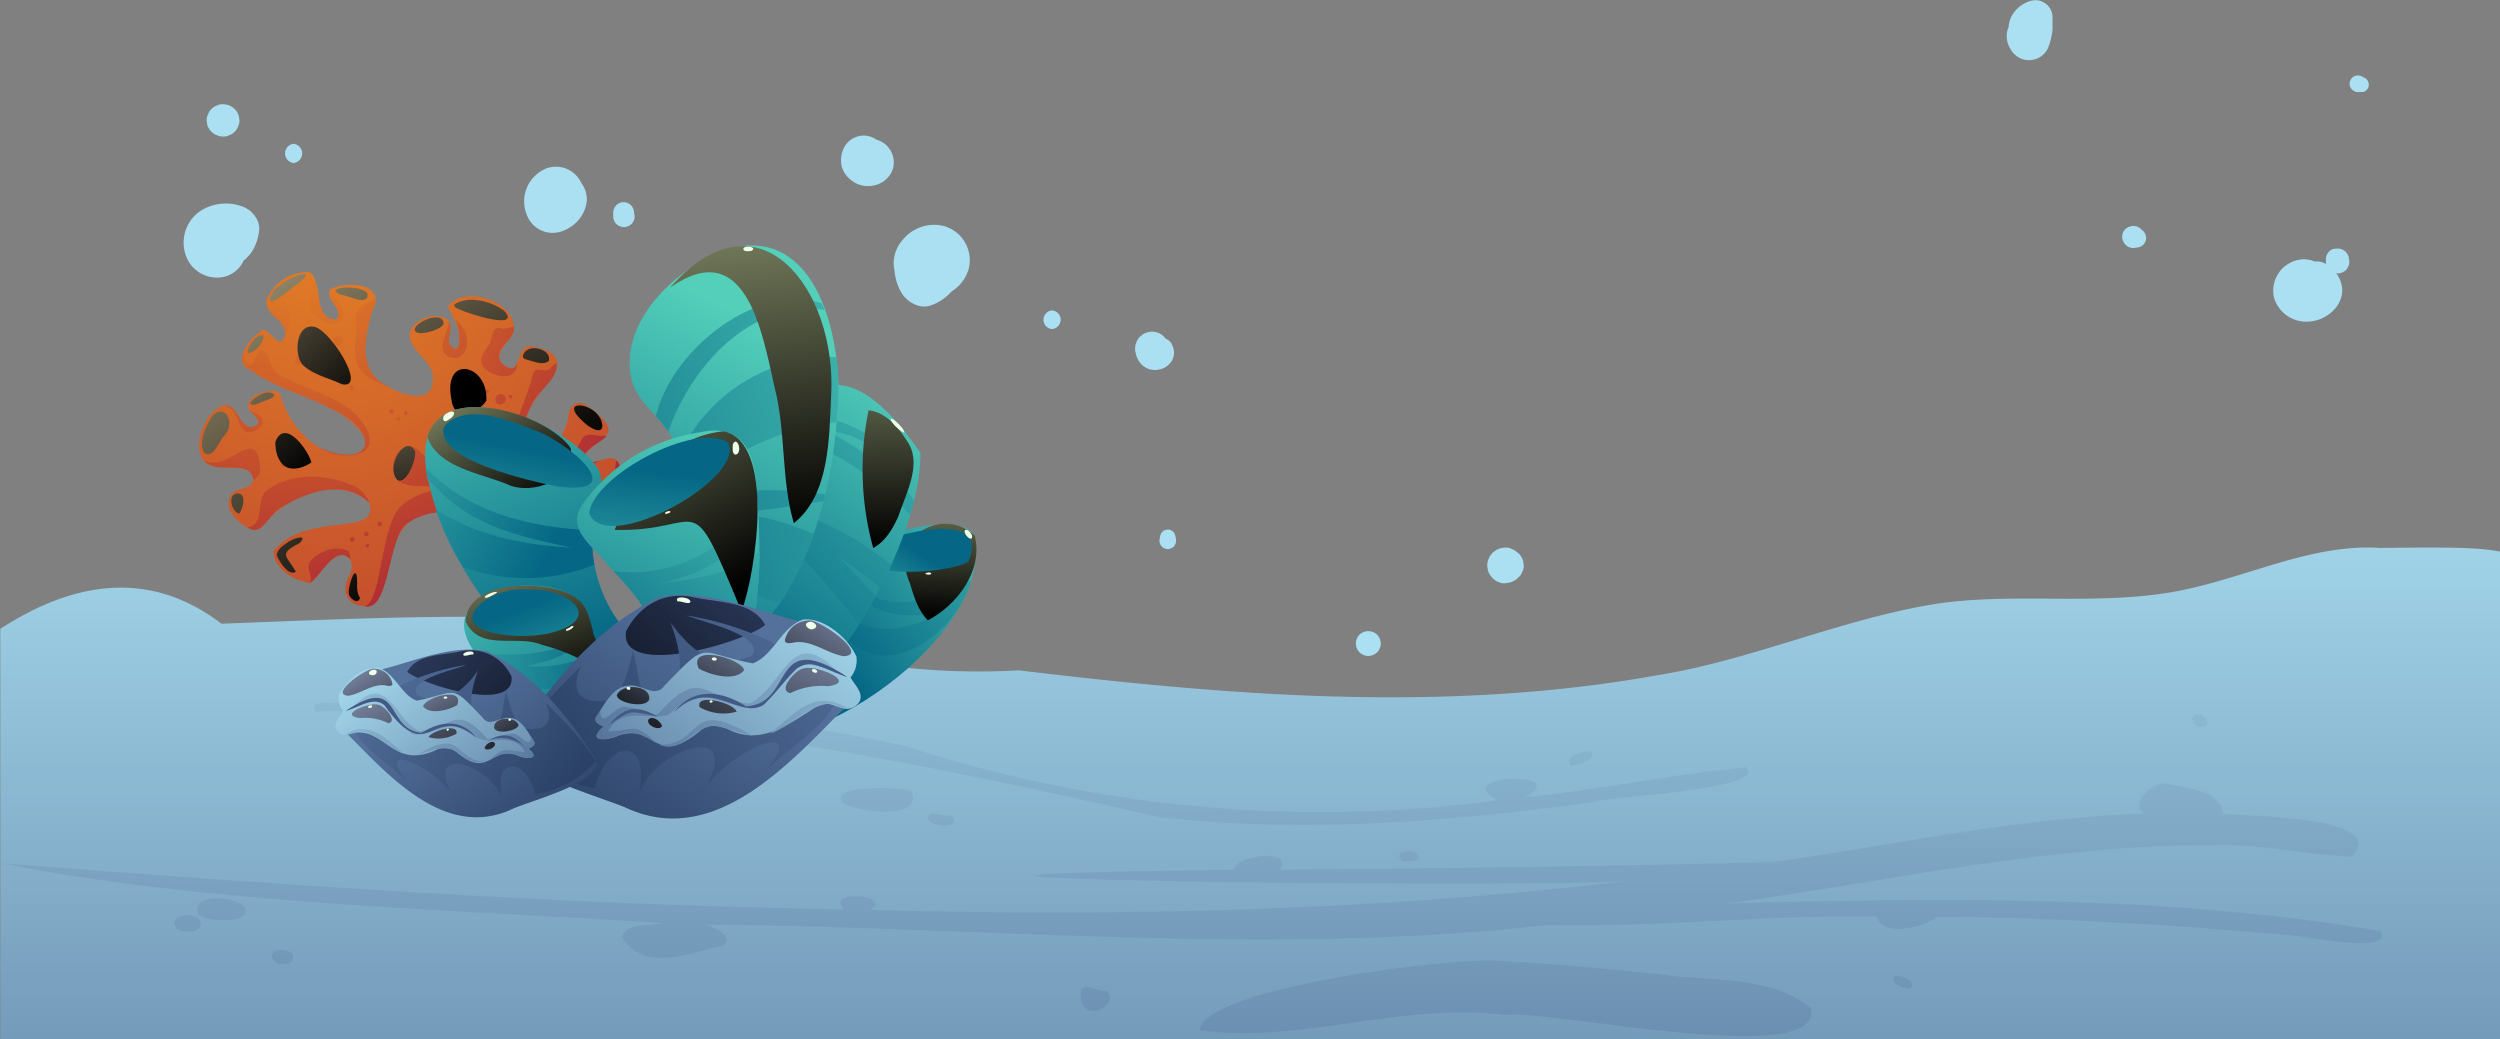 <svg xmlns="http://www.w3.org/2000/svg" xmlns:xlink="http://www.w3.org/1999/xlink" viewBox="0 0 389.97 162.07"><rect x="0" y="0" width="389.97" height="162.07" fill="#808080" stroke="none"/><defs><style>.cls-1{isolation:isolate;}.cls-2{fill:url(#_ÂÁ_Ï_ÌÌ_È_ËÂÌÚ_5);}.cls-3{fill:url(#_ÂÁ_Ï_ÌÌ_È_ËÂÌÚ_5-2);}.cls-4{fill:url(#_ÂÁ_Ï_ÌÌ_È_ËÂÌÚ_5-3);}.cls-5{fill:url(#_ÂÁ_Ï_ÌÌ_È_ËÂÌÚ_5-4);}.cls-6{fill:url(#_ÂÁ_Ï_ÌÌ_È_ËÂÌÚ_5-5);}.cls-7{fill:url(#_ÂÁ_Ï_ÌÌ_È_ËÂÌÚ_5-6);}.cls-8{fill:url(#_ÂÁ_Ï_ÌÌ_È_ËÂÌÚ_5-7);}.cls-9{fill:url(#_ÂÁ_Ï_ÌÌ_È_ËÂÌÚ_5-8);}.cls-10{fill:url(#_ÂÁ_Ï_ÌÌ_È_ËÂÌÚ_5-9);}.cls-11{fill:url(#_ÂÁ_Ï_ÌÌ_È_ËÂÌÚ_5-10);}.cls-12{fill:url(#_ÂÁ_Ï_ÌÌ_È_ËÂÌÚ_5-11);}.cls-13{fill:url(#_ÂÁ_Ï_ÌÌ_È_ËÂÌÚ_5-12);}.cls-14{fill:url(#_ÂÁ_Ï_ÌÌ_È_ËÂÌÚ_5-13);}.cls-15{fill:url(#_ÂÁ_Ï_ÌÌ_È_ËÂÌÚ_5-14);}.cls-16{fill:url(#_ÂÁ_Ï_ÌÌ_È_ËÂÌÚ_208);}.cls-17{fill:url(#_ÂÁ_Ï_ÌÌ_È_ËÂÌÚ_208-2);}.cls-18{fill:url(#_ÂÁ_Ï_ÌÌ_È_ËÂÌÚ_208-3);}.cls-104,.cls-107,.cls-110,.cls-113,.cls-120,.cls-121,.cls-122,.cls-123,.cls-124,.cls-125,.cls-127,.cls-134,.cls-135,.cls-136,.cls-137,.cls-138,.cls-139,.cls-19,.cls-20,.cls-21,.cls-22,.cls-23,.cls-24,.cls-25,.cls-26,.cls-27,.cls-28,.cls-29,.cls-30,.cls-31,.cls-32,.cls-33,.cls-79,.cls-80,.cls-81,.cls-83,.cls-89,.cls-93{mix-blend-mode:screen;}.cls-19{fill:url(#_ÂÁ_Ï_ÌÌ_È_ËÂÌÚ_23);}.cls-20{fill:url(#_ÂÁ_Ï_ÌÌ_È_ËÂÌÚ_23-2);}.cls-21{fill:url(#_ÂÁ_Ï_ÌÌ_È_ËÂÌÚ_23-3);}.cls-22{fill:url(#_ÂÁ_Ï_ÌÌ_È_ËÂÌÚ_23-4);}.cls-23{fill:url(#_ÂÁ_Ï_ÌÌ_È_ËÂÌÚ_23-5);}.cls-24{fill:url(#_ÂÁ_Ï_ÌÌ_È_ËÂÌÚ_23-6);}.cls-25{fill:url(#_ÂÁ_Ï_ÌÌ_È_ËÂÌÚ_23-7);}.cls-26{fill:url(#_ÂÁ_Ï_ÌÌ_È_ËÂÌÚ_23-8);}.cls-27{fill:url(#_ÂÁ_Ï_ÌÌ_È_ËÂÌÚ_23-9);}.cls-28{fill:url(#_ÂÁ_Ï_ÌÌ_È_ËÂÌÚ_23-10);}.cls-29{fill:url(#_ÂÁ_Ï_ÌÌ_È_ËÂÌÚ_23-11);}.cls-30{fill:url(#_ÂÁ_Ï_ÌÌ_È_ËÂÌÚ_23-12);}.cls-31{fill:url(#_ÂÁ_Ï_ÌÌ_È_ËÂÌÚ_23-13);}.cls-32{fill:url(#_ÂÁ_Ï_ÌÌ_È_ËÂÌÚ_23-14);}.cls-33{fill:url(#_ÂÁ_Ï_ÌÌ_È_ËÂÌÚ_23-15);}.cls-34{fill:url(#_ÂÁ_Ï_ÌÌ_È_ËÂÌÚ_208-4);}.cls-35{fill:url(#_ÂÁ_Ï_ÌÌ_È_ËÂÌÚ_208-5);}.cls-36{fill:url(#_ÂÁ_Ï_ÌÌ_È_ËÂÌÚ_208-6);}.cls-37{fill:url(#_ÂÁ_Ï_ÌÌ_È_ËÂÌÚ_208-7);}.cls-38{fill:url(#_ÂÁ_Ï_ÌÌ_È_ËÂÌÚ_208-8);}.cls-39{fill:url(#_ÂÁ_Ï_ÌÌ_È_ËÂÌÚ_208-9);}.cls-40{fill:url(#_ÂÁ_Ï_ÌÌ_È_ËÂÌÚ_208-10);}.cls-41{fill:url(#_ÂÁ_Ï_ÌÌ_È_ËÂÌÚ_208-11);}.cls-42{fill:url(#_ÂÁ_Ï_ÌÌ_È_ËÂÌÚ_208-12);}.cls-43{fill:url(#_ÂÁ_Ï_ÌÌ_È_ËÂÌÚ_208-13);}.cls-44{fill:url(#_ÂÁ_Ï_ÌÌ_È_ËÂÌÚ_208-14);}.cls-45{fill:url(#_ÂÁ_Ï_ÌÌ_È_ËÂÌÚ_208-15);}.cls-46{fill:url(#_ÂÁ_Ï_ÌÌ_È_ËÂÌÚ_208-16);}.cls-47{fill:url(#_ÂÁ_Ï_ÌÌ_È_ËÂÌÚ_208-17);}.cls-48{fill:url(#_ÂÁ_Ï_ÌÌ_È_ËÂÌÚ_208-18);}.cls-49{fill:url(#_ÂÁ_Ï_ÌÌ_È_ËÂÌÚ_208-19);}.cls-50{fill:url(#_ÂÁ_Ï_ÌÌ_È_ËÂÌÚ_208-20);}.cls-51{fill:url(#_ÂÁ_Ï_ÌÌ_È_ËÂÌÚ_208-21);}.cls-52{fill:url(#_ÂÁ_Ï_ÌÌ_È_ËÂÌÚ_208-22);}.cls-53{fill:url(#_ÂÁ_Ï_ÌÌ_È_ËÂÌÚ_208-23);}.cls-54{fill:url(#_ÂÁ_Ï_ÌÌ_È_ËÂÌÚ_208-24);}.cls-55{fill:url(#_ÂÁ_Ï_ÌÌ_È_ËÂÌÚ_208-25);}.cls-56{fill:url(#_ÂÁ_Ï_ÌÌ_È_ËÂÌÚ_208-26);}.cls-57{fill:url(#_ÂÁ_Ï_ÌÌ_È_ËÂÌÚ_208-27);}.cls-58{fill:url(#_ÂÁ_Ï_ÌÌ_È_ËÂÌÚ_208-28);}.cls-59{fill:url(#_ÂÁ_Ï_ÌÌ_È_ËÂÌÚ_208-29);}.cls-60{fill:url(#_ÂÁ_Ï_ÌÌ_È_ËÂÌÚ_208-30);}.cls-61{fill:url(#_ÂÁ_Ï_ÌÌ_È_ËÂÌÚ_208-31);}.cls-62{fill:url(#_ÂÁ_Ï_ÌÌ_È_ËÂÌÚ_208-32);}.cls-63{fill:url(#_ÂÁ_Ï_ÌÌ_È_ËÂÌÚ_208-33);}.cls-64{fill:url(#_ÂÁ_Ï_ÌÌ_È_ËÂÌÚ_208-34);}.cls-65{fill:url(#_ÂÁ_Ï_ÌÌ_È_ËÂÌÚ_208-35);}.cls-66{fill:url(#_ÂÁ_Ï_ÌÌ_È_ËÂÌÚ_208-36);}.cls-67{fill:url(#_ÂÁ_Ï_ÌÌ_È_ËÂÌÚ_208-37);}.cls-68{fill:url(#_ÂÁ_Ï_ÌÌ_È_ËÂÌÚ_208-38);}.cls-69{fill:url(#_ÂÁ_Ï_ÌÌ_È_ËÂÌÚ_208-39);}.cls-70{fill:url(#_ÂÁ_Ï_ÌÌ_È_ËÂÌÚ_208-40);}.cls-71{fill:url(#_ÂÁ_Ï_ÌÌ_È_ËÂÌÚ_208-41);}.cls-72{fill:url(#_ÂÁ_Ï_ÌÌ_È_ËÂÌÚ_208-42);}.cls-73{fill:url(#_ÂÁ_Ï_ÌÌ_È_ËÂÌÚ_208-43);}.cls-74{fill:url(#_ÂÁ_Ï_ÌÌ_È_ËÂÌÚ_208-44);}.cls-75{fill:url(#_ÂÁ_Ï_ÌÌ_È_ËÂÌÚ_208-45);}.cls-76{fill:url(#_ÂÁ_Ï_ÌÌ_È_ËÂÌÚ_208-46);}.cls-77{fill:url(#_ÂÁ_Ï_ÌÌ_È_ËÂÌÚ_208-47);}.cls-78{fill:url(#_ÂÁ_Ï_ÌÌ_È_ËÂÌÚ_208-48);}.cls-79{fill:url(#_ÂÁ_Ï_ÌÌ_È_ËÂÌÚ_23-16);}.cls-80{fill:url(#_ÂÁ_Ï_ÌÌ_È_ËÂÌÚ_23-17);}.cls-81{fill:url(#_ÂÁ_Ï_ÌÌ_È_ËÂÌÚ_23-18);}.cls-82{fill:url(#_ÂÁ_Ï_ÌÌ_È_ËÂÌÚ_39);}.cls-83{fill:url(#_ÂÁ_Ï_ÌÌ_È_ËÂÌÚ_37);}.cls-84{fill:url(#_ÂÁ_Ï_ÌÌ_È_ËÂÌÚ_39-2);}.cls-85{fill:url(#_ÂÁ_Ï_ÌÌ_È_ËÂÌÚ_39-3);}.cls-86{fill:url(#_ÂÁ_Ï_ÌÌ_È_ËÂÌÚ_39-4);}.cls-87{fill:url(#_ÂÁ_Ï_ÌÌ_È_ËÂÌÚ_39-5);}.cls-88{fill:url(#_ÂÁ_Ï_ÌÌ_È_ËÂÌÚ_39-6);}.cls-89{fill:url(#_ÂÁ_Ï_ÌÌ_È_ËÂÌÚ_37-2);}.cls-90{fill:url(#_ÂÁ_Ï_ÌÌ_È_ËÂÌÚ_39-7);}.cls-91{fill:url(#_ÂÁ_Ï_ÌÌ_È_ËÂÌÚ_39-8);}.cls-92{fill:url(#_ÂÁ_Ï_ÌÌ_È_ËÂÌÚ_39-9);}.cls-93{fill:url(#_ÂÁ_Ï_ÌÌ_È_ËÂÌÚ_37-3);}.cls-94{fill:url(#_ÂÁ_Ï_ÌÌ_È_ËÂÌÚ_39-10);}.cls-95{fill:url(#_ÂÁ_Ï_ÌÌ_È_ËÂÌÚ_39-11);}.cls-96{fill:url(#_ÂÁ_Ï_ÌÌ_È_ËÂÌÚ_39-12);}.cls-97{fill:url(#_ÂÁ_Ï_ÌÌ_È_ËÂÌÚ_39-13);}.cls-98{fill:url(#_ÂÁ_Ï_ÌÌ_È_ËÂÌÚ_39-14);}.cls-99{fill:url(#_ÂÁ_Ï_ÌÌ_È_ËÂÌÚ_39-15);}.cls-100{fill:url(#_ÂÁ_Ï_ÌÌ_È_ËÂÌÚ_39-16);}.cls-101{fill:url(#_ÂÁ_Ï_ÌÌ_È_ËÂÌÚ_39-17);}.cls-102{fill:url(#_ÂÁ_Ï_ÌÌ_È_ËÂÌÚ_39-18);}.cls-103{fill:url(#_ÂÁ_Ï_ÌÌ_È_ËÂÌÚ_39-19);}.cls-104{fill:url(#_ÂÁ_Ï_ÌÌ_È_ËÂÌÚ_37-4);}.cls-105{fill:url(#_ÂÁ_Ï_ÌÌ_È_ËÂÌÚ_39-20);}.cls-106{fill:url(#_ÂÁ_Ï_ÌÌ_È_ËÂÌÚ_39-21);}.cls-107{fill:url(#_ÂÁ_Ï_ÌÌ_È_ËÂÌÚ_37-5);}.cls-108{fill:url(#_ÂÁ_Ï_ÌÌ_È_ËÂÌÚ_39-22);}.cls-109{fill:url(#_ÂÁ_Ï_ÌÌ_È_ËÂÌÚ_39-23);}.cls-110{fill:url(#_ÂÁ_Ï_ÌÌ_È_ËÂÌÚ_37-6);}.cls-111{fill:#efffe8;}.cls-112{fill:url(#_ÂÁ_Ï_ÌÌ_È_ËÂÌÚ_52);}.cls-113{fill:url(#_ÂÁ_Ï_ÌÌ_È_ËÂÌÚ_16);}.cls-114{fill:url(#_ÂÁ_Ï_ÌÌ_È_ËÂÌÚ_52-2);}.cls-115{fill:url(#_ÂÁ_Ï_ÌÌ_È_ËÂÌÚ_5-15);}.cls-116{fill:url(#_ÂÁ_Ï_ÌÌ_È_ËÂÌÚ_5-16);}.cls-117{fill:url(#_ÂÁ_Ï_ÌÌ_È_ËÂÌÚ_5-17);}.cls-118{fill:url(#_ÂÁ_Ï_ÌÌ_È_ËÂÌÚ_5-18);}.cls-119{fill:url(#_ÂÁ_Ï_ÌÌ_È_ËÂÌÚ_5-19);}.cls-120{fill:url(#_ÂÁ_Ï_ÌÌ_È_ËÂÌÚ_13);}.cls-121{fill:url(#_ÂÁ_Ï_ÌÌ_È_ËÂÌÚ_13-2);}.cls-122{fill:url(#_ÂÁ_Ï_ÌÌ_È_ËÂÌÚ_13-3);}.cls-123{fill:url(#_ÂÁ_Ï_ÌÌ_È_ËÂÌÚ_13-4);}.cls-124{fill:url(#_ÂÁ_Ï_ÌÌ_È_ËÂÌÚ_13-5);}.cls-125{fill:url(#_ÂÁ_Ï_ÌÌ_È_ËÂÌÚ_13-6);}.cls-126{fill:url(#_ÂÁ_Ï_ÌÌ_È_ËÂÌÚ_52-3);}.cls-127{fill:url(#_ÂÁ_Ï_ÌÌ_È_ËÂÌÚ_16-2);}.cls-128{fill:url(#_ÂÁ_Ï_ÌÌ_È_ËÂÌÚ_52-4);}.cls-129{fill:url(#_ÂÁ_Ï_ÌÌ_È_ËÂÌÚ_5-20);}.cls-130{fill:url(#_ÂÁ_Ï_ÌÌ_È_ËÂÌÚ_5-21);}.cls-131{fill:url(#_ÂÁ_Ï_ÌÌ_È_ËÂÌÚ_5-22);}.cls-132{fill:url(#_ÂÁ_Ï_ÌÌ_È_ËÂÌÚ_5-23);}.cls-133{fill:url(#_ÂÁ_Ï_ÌÌ_È_ËÂÌÚ_5-24);}.cls-134{fill:url(#_ÂÁ_Ï_ÌÌ_È_ËÂÌÚ_13-7);}.cls-135{fill:url(#_ÂÁ_Ï_ÌÌ_È_ËÂÌÚ_13-8);}.cls-136{fill:url(#_ÂÁ_Ï_ÌÌ_È_ËÂÌÚ_13-9);}.cls-137{fill:url(#_ÂÁ_Ï_ÌÌ_È_ËÂÌÚ_13-10);}.cls-138{fill:url(#_ÂÁ_Ï_ÌÌ_È_ËÂÌÚ_13-11);}.cls-139{fill:url(#_ÂÁ_Ï_ÌÌ_È_ËÂÌÚ_13-12);}.cls-140{fill:#aae0f2;}</style><linearGradient id="_ÂÁ_Ï_ÌÌ_È_ËÂÌÚ_5" x1="194.99" y1="67.24" x2="194.99" y2="252.42" gradientUnits="userSpaceOnUse"><stop offset="0" stop-color="#aae0f2"/><stop offset="1" stop-color="#425985"/></linearGradient><linearGradient id="_ÂÁ_Ï_ÌÌ_È_ËÂÌÚ_5-2" x1="185.79" y1="61.37" x2="185.79" y2="228.55" xlink:href="#_ÂÁ_Ï_ÌÌ_È_ËÂÌÚ_5"/><linearGradient id="_ÂÁ_Ï_ÌÌ_È_ËÂÌÚ_5-3" x1="219.76" y1="62.58" x2="219.76" y2="227.08" xlink:href="#_ÂÁ_Ï_ÌÌ_È_ËÂÌÚ_5"/><linearGradient id="_ÂÁ_Ï_ÌÌ_È_ËÂÌÚ_5-4" x1="136.78" y1="64.94" x2="136.78" y2="222.85" xlink:href="#_ÂÁ_Ï_ÌÌ_È_ËÂÌÚ_5"/><linearGradient id="_ÂÁ_Ï_ÌÌ_È_ËÂÌÚ_5-5" x1="146.74" y1="63.35" x2="146.74" y2="225.76" xlink:href="#_ÂÁ_Ï_ÌÌ_È_ËÂÌÚ_5"/><linearGradient id="_ÂÁ_Ï_ÌÌ_È_ËÂÌÚ_5-6" x1="160.87" y1="61.99" x2="160.87" y2="227.85" xlink:href="#_ÂÁ_Ï_ÌÌ_È_ËÂÌÚ_5"/><linearGradient id="_ÂÁ_Ï_ÌÌ_È_ËÂÌÚ_5-7" x1="246.59" y1="62.38" x2="246.59" y2="226.93" xlink:href="#_ÂÁ_Ï_ÌÌ_È_ËÂÌÚ_5"/><linearGradient id="_ÂÁ_Ï_ÌÌ_È_ËÂÌÚ_5-8" x1="343.16" y1="63.1" x2="343.16" y2="225.24" xlink:href="#_ÂÁ_Ï_ÌÌ_È_ËÂÌÚ_5"/><linearGradient id="_ÂÁ_Ï_ÌÌ_È_ËÂÌÚ_5-9" x1="234.85" y1="61.33" x2="234.85" y2="228.51" xlink:href="#_ÂÁ_Ï_ÌÌ_È_ËÂÌÚ_5"/><linearGradient id="_ÂÁ_Ï_ÌÌ_È_ËÂÌÚ_5-10" x1="296.78" y1="63.34" x2="296.78" y2="226.97" xlink:href="#_ÂÁ_Ï_ÌÌ_È_ËÂÌÚ_5"/><linearGradient id="_ÂÁ_Ï_ÌÌ_È_ËÂÌÚ_5-11" x1="170.82" y1="62.49" x2="170.82" y2="227.54" xlink:href="#_ÂÁ_Ï_ÌÌ_È_ËÂÌÚ_5"/><linearGradient id="_ÂÁ_Ï_ÌÌ_È_ËÂÌÚ_5-12" x1="34.57" y1="58.37" x2="34.57" y2="231.88" xlink:href="#_ÂÁ_Ï_ÌÌ_È_ËÂÌÚ_5"/><linearGradient id="_ÂÁ_Ï_ÌÌ_È_ËÂÌÚ_5-13" x1="44.08" y1="61.78" x2="44.08" y2="228.17" xlink:href="#_ÂÁ_Ï_ÌÌ_È_ËÂÌÚ_5"/><linearGradient id="_ÂÁ_Ï_ÌÌ_È_ËÂÌÚ_5-14" x1="29.26" y1="62.42" x2="29.26" y2="227.51" xlink:href="#_ÂÁ_Ï_ÌÌ_È_ËÂÌÚ_5"/><radialGradient id="_ÂÁ_Ï_ÌÌ_È_ËÂÌÚ_208" cx="37.41" cy="-82.85" r="133.49" gradientTransform="translate(13.54 119.56) scale(1.01 1.04)" gradientUnits="userSpaceOnUse"><stop offset="0.01" stop-color="#e48125"/><stop offset="0.99" stop-color="#9e1137"/></radialGradient><radialGradient id="_ÂÁ_Ï_ÌÌ_È_ËÂÌÚ_208-2" cx="47.59" cy="37.74" r="77.71" gradientTransform="translate(0.03)" xlink:href="#_ÂÁ_Ï_ÌÌ_È_ËÂÌÚ_208"/><radialGradient id="_ÂÁ_Ï_ÌÌ_È_ËÂÌÚ_208-3" cx="33.85" cy="-78.62" r="75.71" xlink:href="#_ÂÁ_Ï_ÌÌ_È_ËÂÌÚ_208"/><linearGradient id="_ÂÁ_Ï_ÌÌ_È_ËÂÌÚ_23" x1="2.9" y1="24.98" x2="55.89" y2="98.63" gradientUnits="userSpaceOnUse"><stop offset="0" stop-color="#fce8b3"/><stop offset="1"/></linearGradient><linearGradient id="_ÂÁ_Ï_ÌÌ_È_ËÂÌÚ_23-2" x1="12.67" y1="15.89" x2="67.42" y2="91.98" xlink:href="#_ÂÁ_Ï_ÌÌ_È_ËÂÌÚ_23"/><linearGradient id="_ÂÁ_Ï_ÌÌ_È_ËÂÌÚ_23-3" x1="20.89" y1="11.46" x2="74.15" y2="85.5" xlink:href="#_ÂÁ_Ï_ÌÌ_È_ËÂÌÚ_23"/><linearGradient id="_ÂÁ_Ï_ÌÌ_È_ËÂÌÚ_23-4" x1="28.17" y1="8.55" x2="79.08" y2="79.31" xlink:href="#_ÂÁ_Ï_ÌÌ_È_ËÂÌÚ_23"/><linearGradient id="_ÂÁ_Ï_ÌÌ_È_ËÂÌÚ_23-5" x1="33.71" y1="4.67" x2="84.73" y2="75.58" xlink:href="#_ÂÁ_Ï_ÌÌ_È_ËÂÌÚ_23"/><linearGradient id="_ÂÁ_Ï_ÌÌ_È_ËÂÌÚ_23-6" x1="39.71" y1="-0.63" x2="91.37" y2="71.17" xlink:href="#_ÂÁ_Ï_ÌÌ_È_ËÂÌÚ_23"/><linearGradient id="_ÂÁ_Ï_ÌÌ_È_ËÂÌÚ_23-7" x1="42.25" y1="-1.87" x2="93.64" y2="69.56" xlink:href="#_ÂÁ_Ï_ÌÌ_È_ËÂÌÚ_23"/><linearGradient id="_ÂÁ_Ï_ÌÌ_È_ËÂÌÚ_23-8" x1="42.68" y1="-3.29" x2="94.8" y2="69.15" xlink:href="#_ÂÁ_Ï_ÌÌ_È_ËÂÌÚ_23"/><linearGradient id="_ÂÁ_Ï_ÌÌ_È_ËÂÌÚ_23-9" x1="11.58" y1="21.51" x2="62.13" y2="91.77" xlink:href="#_ÂÁ_Ï_ÌÌ_È_ËÂÌÚ_23"/><linearGradient id="_ÂÁ_Ï_ÌÌ_È_ËÂÌÚ_23-10" x1="0.41" y1="27.36" x2="52.94" y2="100.37" xlink:href="#_ÂÁ_Ï_ÌÌ_È_ËÂÌÚ_23"/><linearGradient id="_ÂÁ_Ï_ÌÌ_È_ËÂÌÚ_23-11" x1="3.04" y1="26.82" x2="54.74" y2="98.69" xlink:href="#_ÂÁ_Ï_ÌÌ_È_ËÂÌÚ_23"/><linearGradient id="_ÂÁ_Ï_ÌÌ_È_ËÂÌÚ_23-12" x1="6.14" y1="23.29" x2="58.56" y2="96.16" xlink:href="#_ÂÁ_Ï_ÌÌ_È_ËÂÌÚ_23"/><linearGradient id="_ÂÁ_Ï_ÌÌ_È_ËÂÌÚ_23-13" x1="55.44" y1="34.02" x2="65.61" y2="84.68" xlink:href="#_ÂÁ_Ï_ÌÌ_È_ËÂÌÚ_23"/><linearGradient id="_ÂÁ_Ï_ÌÌ_È_ËÂÌÚ_23-14" x1="63.28" y1="31.52" x2="73.72" y2="83.5" xlink:href="#_ÂÁ_Ï_ÌÌ_È_ËÂÌÚ_23"/><linearGradient id="_ÂÁ_Ï_ÌÌ_È_ËÂÌÚ_23-15" x1="69.83" y1="31.1" x2="80.01" y2="81.8" xlink:href="#_ÂÁ_Ï_ÌÌ_È_ËÂÌÚ_23"/><radialGradient id="_ÂÁ_Ï_ÌÌ_È_ËÂÌÚ_208-4" cx="33.45" cy="-76.99" r="74.59" xlink:href="#_ÂÁ_Ï_ÌÌ_È_ËÂÌÚ_208"/><radialGradient id="_ÂÁ_Ï_ÌÌ_È_ËÂÌÚ_208-5" cx="33.84" cy="-78.58" r="75.63" xlink:href="#_ÂÁ_Ï_ÌÌ_È_ËÂÌÚ_208"/><radialGradient id="_ÂÁ_Ï_ÌÌ_È_ËÂÌÚ_208-6" cx="33.84" cy="-78.58" r="75.63" xlink:href="#_ÂÁ_Ï_ÌÌ_È_ËÂÌÚ_208"/><radialGradient id="_ÂÁ_Ï_ÌÌ_È_ËÂÌÚ_208-7" cx="33.26" cy="-76.38" r="74.11" xlink:href="#_ÂÁ_Ï_ÌÌ_È_ËÂÌÚ_208"/><radialGradient id="_ÂÁ_Ï_ÌÌ_È_ËÂÌÚ_208-8" cx="34.13" cy="-79.37" r="76.14" xlink:href="#_ÂÁ_Ï_ÌÌ_È_ËÂÌÚ_208"/><radialGradient id="_ÂÁ_Ï_ÌÌ_È_ËÂÌÚ_208-9" cx="33.89" cy="-79.57" r="76.49" xlink:href="#_ÂÁ_Ï_ÌÌ_È_ËÂÌÚ_208"/><radialGradient id="_ÂÁ_Ï_ÌÌ_È_ËÂÌÚ_208-10" cx="33.42" cy="-78.26" r="75.62" xlink:href="#_ÂÁ_Ï_ÌÌ_È_ËÂÌÚ_208"/><radialGradient id="_ÂÁ_Ï_ÌÌ_È_ËÂÌÚ_208-11" cx="33.45" cy="-78.28" r="75.66" xlink:href="#_ÂÁ_Ï_ÌÌ_È_ËÂÌÚ_208"/><radialGradient id="_ÂÁ_Ï_ÌÌ_È_ËÂÌÚ_208-12" cx="33.85" cy="-78.58" r="75.62" xlink:href="#_ÂÁ_Ï_ÌÌ_È_ËÂÌÚ_208"/><radialGradient id="_ÂÁ_Ï_ÌÌ_È_ËÂÌÚ_208-13" cx="33.85" cy="-78.58" r="75.62" xlink:href="#_ÂÁ_Ï_ÌÌ_È_ËÂÌÚ_208"/><radialGradient id="_ÂÁ_Ï_ÌÌ_È_ËÂÌÚ_208-14" cx="33.41" cy="-78.33" r="75.83" xlink:href="#_ÂÁ_Ï_ÌÌ_È_ËÂÌÚ_208"/><radialGradient id="_ÂÁ_Ï_ÌÌ_È_ËÂÌÚ_208-15" cx="33.61" cy="-78.28" r="75.5" xlink:href="#_ÂÁ_Ï_ÌÌ_È_ËÂÌÚ_208"/><radialGradient id="_ÂÁ_Ï_ÌÌ_È_ËÂÌÚ_208-16" cx="33.61" cy="-79.01" r="76.28" xlink:href="#_ÂÁ_Ï_ÌÌ_È_ËÂÌÚ_208"/><radialGradient id="_ÂÁ_Ï_ÌÌ_È_ËÂÌÚ_208-17" cx="34.52" cy="-78.51" r="74.89" xlink:href="#_ÂÁ_Ï_ÌÌ_È_ËÂÌÚ_208"/><radialGradient id="_ÂÁ_Ï_ÌÌ_È_ËÂÌÚ_208-18" cx="33.7" cy="-78.42" r="75.6" xlink:href="#_ÂÁ_Ï_ÌÌ_È_ËÂÌÚ_208"/><radialGradient id="_ÂÁ_Ï_ÌÌ_È_ËÂÌÚ_208-19" cx="33.84" cy="-79.14" r="76.55" xlink:href="#_ÂÁ_Ï_ÌÌ_È_ËÂÌÚ_208"/><radialGradient id="_ÂÁ_Ï_ÌÌ_È_ËÂÌÚ_208-20" cx="34.05" cy="-78.26" r="75.04" xlink:href="#_ÂÁ_Ï_ÌÌ_È_ËÂÌÚ_208"/><radialGradient id="_ÂÁ_Ï_ÌÌ_È_ËÂÌÚ_208-21" cx="33.84" cy="-78.59" r="75.63" xlink:href="#_ÂÁ_Ï_ÌÌ_È_ËÂÌÚ_208"/><radialGradient id="_ÂÁ_Ï_ÌÌ_È_ËÂÌÚ_208-22" cx="33.74" cy="-78.69" r="75.83" xlink:href="#_ÂÁ_Ï_ÌÌ_È_ËÂÌÚ_208"/><radialGradient id="_ÂÁ_Ï_ÌÌ_È_ËÂÌÚ_208-23" cx="33.72" cy="-78.25" r="75.4" xlink:href="#_ÂÁ_Ï_ÌÌ_È_ËÂÌÚ_208"/><radialGradient id="_ÂÁ_Ï_ÌÌ_È_ËÂÌÚ_208-24" cx="33.84" cy="-78.59" r="75.64" xlink:href="#_ÂÁ_Ï_ÌÌ_È_ËÂÌÚ_208"/><radialGradient id="_ÂÁ_Ï_ÌÌ_È_ËÂÌÚ_208-25" cx="33.85" cy="-78.58" r="75.62" xlink:href="#_ÂÁ_Ï_ÌÌ_È_ËÂÌÚ_208"/><radialGradient id="_ÂÁ_Ï_ÌÌ_È_ËÂÌÚ_208-26" cx="33.84" cy="-78.58" r="75.63" xlink:href="#_ÂÁ_Ï_ÌÌ_È_ËÂÌÚ_208"/><radialGradient id="_ÂÁ_Ï_ÌÌ_È_ËÂÌÚ_208-27" cx="33.84" cy="-78.58" r="75.63" xlink:href="#_ÂÁ_Ï_ÌÌ_È_ËÂÌÚ_208"/><radialGradient id="_ÂÁ_Ï_ÌÌ_È_ËÂÌÚ_208-28" cx="33.84" cy="-78.88" r="76.79" xlink:href="#_ÂÁ_Ï_ÌÌ_È_ËÂÌÚ_208"/><radialGradient id="_ÂÁ_Ï_ÌÌ_È_ËÂÌÚ_208-29" cx="33.86" cy="-78.64" r="75.82" xlink:href="#_ÂÁ_Ï_ÌÌ_È_ËÂÌÚ_208"/><radialGradient id="_ÂÁ_Ï_ÌÌ_È_ËÂÌÚ_208-30" cx="33.85" cy="-78.81" r="76.6" xlink:href="#_ÂÁ_Ï_ÌÌ_È_ËÂÌÚ_208"/><radialGradient id="_ÂÁ_Ï_ÌÌ_È_ËÂÌÚ_208-31" cx="33.81" cy="-78.5" r="75.27" xlink:href="#_ÂÁ_Ï_ÌÌ_È_ËÂÌÚ_208"/><radialGradient id="_ÂÁ_Ï_ÌÌ_È_ËÂÌÚ_208-32" cx="33.85" cy="-78.42" r="74.81" xlink:href="#_ÂÁ_Ï_ÌÌ_È_ËÂÌÚ_208"/><radialGradient id="_ÂÁ_Ï_ÌÌ_È_ËÂÌÚ_208-33" cx="33.95" cy="-78.62" r="75.62" xlink:href="#_ÂÁ_Ï_ÌÌ_È_ËÂÌÚ_208"/><radialGradient id="_ÂÁ_Ï_ÌÌ_È_ËÂÌÚ_208-34" cx="33.87" cy="-78.86" r="76.3" xlink:href="#_ÂÁ_Ï_ÌÌ_È_ËÂÌÚ_208"/><radialGradient id="_ÂÁ_Ï_ÌÌ_È_ËÂÌÚ_208-35" cx="33.82" cy="-78.52" r="75.49" xlink:href="#_ÂÁ_Ï_ÌÌ_È_ËÂÌÚ_208"/><radialGradient id="_ÂÁ_Ï_ÌÌ_È_ËÂÌÚ_208-36" cx="33.83" cy="-77.61" r="73.35" xlink:href="#_ÂÁ_Ï_ÌÌ_È_ËÂÌÚ_208"/><radialGradient id="_ÂÁ_Ï_ÌÌ_È_ËÂÌÚ_208-37" cx="34.02" cy="-78.58" r="75.42" xlink:href="#_ÂÁ_Ï_ÌÌ_È_ËÂÌÚ_208"/><radialGradient id="_ÂÁ_Ï_ÌÌ_È_ËÂÌÚ_208-38" cx="33.79" cy="-78.74" r="76.04" xlink:href="#_ÂÁ_Ï_ÌÌ_È_ËÂÌÚ_208"/><radialGradient id="_ÂÁ_Ï_ÌÌ_È_ËÂÌÚ_208-39" cx="33.24" cy="-77" r="72.73" xlink:href="#_ÂÁ_Ï_ÌÌ_È_ËÂÌÚ_208"/><radialGradient id="_ÂÁ_Ï_ÌÌ_È_ËÂÌÚ_208-40" cx="33.72" cy="-78.82" r="76.23" xlink:href="#_ÂÁ_Ï_ÌÌ_È_ËÂÌÚ_208"/><radialGradient id="_ÂÁ_Ï_ÌÌ_È_ËÂÌÚ_208-41" cx="34.04" cy="-78.67" r="75.36" xlink:href="#_ÂÁ_Ï_ÌÌ_È_ËÂÌÚ_208"/><radialGradient id="_ÂÁ_Ï_ÌÌ_È_ËÂÌÚ_208-42" cx="33.87" cy="-78.04" r="74.77" xlink:href="#_ÂÁ_Ï_ÌÌ_È_ËÂÌÚ_208"/><radialGradient id="_ÂÁ_Ï_ÌÌ_È_ËÂÌÚ_208-43" cx="33.84" cy="-77.91" r="72.59" xlink:href="#_ÂÁ_Ï_ÌÌ_È_ËÂÌÚ_208"/><radialGradient id="_ÂÁ_Ï_ÌÌ_È_ËÂÌÚ_208-44" cx="33.79" cy="-78.48" r="75.28" xlink:href="#_ÂÁ_Ï_ÌÌ_È_ËÂÌÚ_208"/><radialGradient id="_ÂÁ_Ï_ÌÌ_È_ËÂÌÚ_208-45" cx="33.84" cy="-78.55" r="75.37" xlink:href="#_ÂÁ_Ï_ÌÌ_È_ËÂÌÚ_208"/><radialGradient id="_ÂÁ_Ï_ÌÌ_È_ËÂÌÚ_208-46" cx="33.8" cy="-78.08" r="73.47" xlink:href="#_ÂÁ_Ï_ÌÌ_È_ËÂÌÚ_208"/><radialGradient id="_ÂÁ_Ï_ÌÌ_È_ËÂÌÚ_208-47" cx="33.42" cy="-78.14" r="75.7" xlink:href="#_ÂÁ_Ï_ÌÌ_È_ËÂÌÚ_208"/><radialGradient id="_ÂÁ_Ï_ÌÌ_È_ËÂÌÚ_208-48" cx="33.85" cy="-78.59" r="75.62" xlink:href="#_ÂÁ_Ï_ÌÌ_È_ËÂÌÚ_208"/><linearGradient id="_ÂÁ_Ï_ÌÌ_È_ËÂÌÚ_23-16" x1="14.25" y1="19.15" x2="57.96" y2="63.66" xlink:href="#_ÂÁ_Ï_ÌÌ_È_ËÂÌÚ_23"/><linearGradient id="_ÂÁ_Ï_ÌÌ_È_ËÂÌÚ_23-17" x1="4.39" y1="28.92" x2="48.35" y2="73.68" xlink:href="#_ÂÁ_Ï_ÌÌ_È_ËÂÌÚ_23"/><linearGradient id="_ÂÁ_Ï_ÌÌ_È_ËÂÌÚ_23-18" x1="23.33" y1="10.89" x2="66.87" y2="55.22" xlink:href="#_ÂÁ_Ï_ÌÌ_È_ËÂÌÚ_23"/><linearGradient id="_ÂÁ_Ï_ÌÌ_È_ËÂÌÚ_39" x1="-188.01" y1="42.59" x2="-206.81" y2="98.66" gradientTransform="matrix(-1, 0.02, 0.02, 1, -117.87, 7.77)" gradientUnits="userSpaceOnUse"><stop offset="0.01" stop-color="#53cfba"/><stop offset="0.99" stop-color="#056785"/></linearGradient><linearGradient id="_ÂÁ_Ï_ÌÌ_È_ËÂÌÚ_37" x1="-185.81" y1="50.38" x2="-200.81" y2="75.34" gradientTransform="matrix(-1, 0.02, 0.02, 1, -117.87, 7.77)" gradientUnits="userSpaceOnUse"><stop offset="0" stop-color="#9ea87d"/><stop offset="1"/></linearGradient><linearGradient id="_ÂÁ_Ï_ÌÌ_È_ËÂÌÚ_39-2" x1="-215.8" y1="65.74" x2="-215.66" y2="83.16" xlink:href="#_ÂÁ_Ï_ÌÌ_È_ËÂÌÚ_39"/><linearGradient id="_ÂÁ_Ï_ÌÌ_È_ËÂÌÚ_39-3" x1="-160.55" y1="58.87" x2="-202" y2="83.33" xlink:href="#_ÂÁ_Ï_ÌÌ_È_ËÂÌÚ_39"/><linearGradient id="_ÂÁ_Ï_ÌÌ_È_ËÂÌÚ_39-4" x1="-191.82" y1="93.52" x2="-197.65" y2="65.98" xlink:href="#_ÂÁ_Ï_ÌÌ_È_ËÂÌÚ_39"/><linearGradient id="_ÂÁ_Ï_ÌÌ_È_ËÂÌÚ_39-5" x1="-185.08" y1="76.89" x2="-215.87" y2="115.05" xlink:href="#_ÂÁ_Ï_ÌÌ_È_ËÂÌÚ_39"/><linearGradient id="_ÂÁ_Ï_ÌÌ_È_ËÂÌÚ_39-6" x1="-171.25" y1="93.66" x2="-212.21" y2="99.57" xlink:href="#_ÂÁ_Ï_ÌÌ_È_ËÂÌÚ_39"/><linearGradient id="_ÂÁ_Ï_ÌÌ_È_ËÂÌÚ_37-2" x1="-192.62" y1="75.58" x2="-202.93" y2="105.13" xlink:href="#_ÂÁ_Ï_ÌÌ_È_ËÂÌÚ_37"/><linearGradient id="_ÂÁ_Ï_ÌÌ_È_ËÂÌÚ_39-7" x1="-207.11" y1="115.6" x2="-197.81" y2="90.81" xlink:href="#_ÂÁ_Ï_ÌÌ_È_ËÂÌÚ_39"/><linearGradient id="_ÂÁ_Ï_ÌÌ_È_ËÂÌÚ_39-8" x1="-274.64" y1="78.54" x2="-244.58" y2="97.94" xlink:href="#_ÂÁ_Ï_ÌÌ_È_ËÂÌÚ_39"/><linearGradient id="_ÂÁ_Ï_ÌÌ_È_ËÂÌÚ_39-9" x1="-281.92" y1="72.23" x2="-247.13" y2="99.97" xlink:href="#_ÂÁ_Ï_ÌÌ_È_ËÂÌÚ_39"/><linearGradient id="_ÂÁ_Ï_ÌÌ_È_ËÂÌÚ_37-3" x1="-264.17" y1="67.44" x2="-262.52" y2="93.7" xlink:href="#_ÂÁ_Ï_ÌÌ_È_ËÂÌÚ_37"/><linearGradient id="_ÂÁ_Ï_ÌÌ_È_ËÂÌÚ_39-10" x1="-249.07" y1="98.96" x2="-259.41" y2="83.52" xlink:href="#_ÂÁ_Ï_ÌÌ_È_ËÂÌÚ_39"/><linearGradient id="_ÂÁ_Ï_ÌÌ_È_ËÂÌÚ_39-11" x1="-260.21" y1="58.02" x2="-229.52" y2="98.64" xlink:href="#_ÂÁ_Ï_ÌÌ_È_ËÂÌÚ_39"/><linearGradient id="_ÂÁ_Ï_ÌÌ_È_ËÂÌÚ_39-12" x1="-269.8" y1="49.67" x2="-227.37" y2="93.88" xlink:href="#_ÂÁ_Ï_ÌÌ_È_ËÂÌÚ_39"/><linearGradient id="_ÂÁ_Ï_ÌÌ_È_ËÂÌÚ_39-13" x1="-275.2" y1="54.13" x2="-231.52" y2="99.64" xlink:href="#_ÂÁ_Ï_ÌÌ_È_ËÂÌÚ_39"/><linearGradient id="_ÂÁ_Ï_ÌÌ_È_ËÂÌÚ_39-14" x1="-276.98" y1="56.43" x2="-233.66" y2="101.57" xlink:href="#_ÂÁ_Ï_ÌÌ_È_ËÂÌÚ_39"/><linearGradient id="_ÂÁ_Ï_ÌÌ_È_ËÂÌÚ_39-15" x1="-238.55" y1="48.48" x2="-208.46" y2="103.4" xlink:href="#_ÂÁ_Ï_ÌÌ_È_ËÂÌÚ_39"/><linearGradient id="_ÂÁ_Ï_ÌÌ_È_ËÂÌÚ_39-16" x1="-273.29" y1="38.98" x2="-182.22" y2="69.24" xlink:href="#_ÂÁ_Ï_ÌÌ_È_ËÂÌÚ_39"/><linearGradient id="_ÂÁ_Ï_ÌÌ_È_ËÂÌÚ_39-17" x1="-276.23" y1="48.1" x2="-185.17" y2="78.35" xlink:href="#_ÂÁ_Ï_ÌÌ_È_ËÂÌÚ_39"/><linearGradient id="_ÂÁ_Ï_ÌÌ_È_ËÂÌÚ_39-18" x1="-293.3" y1="62.01" x2="-202.13" y2="92.3" xlink:href="#_ÂÁ_Ï_ÌÌ_È_ËÂÌÚ_39"/><linearGradient id="_ÂÁ_Ï_ÌÌ_È_ËÂÌÚ_39-19" x1="-231.26" y1="63.3" x2="-207.18" y2="113.73" xlink:href="#_ÂÁ_Ï_ÌÌ_È_ËÂÌÚ_39"/><linearGradient id="_ÂÁ_Ï_ÌÌ_È_ËÂÌÚ_37-4" x1="-231.1" y1="16" x2="-237.24" y2="80.33" xlink:href="#_ÂÁ_Ï_ÌÌ_È_ËÂÌÚ_37"/><linearGradient id="_ÂÁ_Ï_ÌÌ_È_ËÂÌÚ_39-20" x1="-242.37" y1="65.25" x2="-210.15" y2="106.38" xlink:href="#_ÂÁ_Ï_ÌÌ_È_ËÂÌÚ_39"/><linearGradient id="_ÂÁ_Ï_ÌÌ_È_ËÂÌÚ_39-21" x1="-250.41" y1="72.58" x2="-218.66" y2="113.09" xlink:href="#_ÂÁ_Ï_ÌÌ_È_ËÂÌÚ_39"/><linearGradient id="_ÂÁ_Ï_ÌÌ_È_ËÂÌÚ_37-5" x1="-206.71" y1="40.99" x2="-230.95" y2="88.89" xlink:href="#_ÂÁ_Ï_ÌÌ_È_ËÂÌÚ_37"/><linearGradient id="_ÂÁ_Ï_ÌÌ_È_ËÂÌÚ_39-22" x1="-216.16" y1="99.92" x2="-219.63" y2="70.18" xlink:href="#_ÂÁ_Ï_ÌÌ_È_ËÂÌÚ_39"/><linearGradient id="_ÂÁ_Ï_ÌÌ_È_ËÂÌÚ_39-23" x1="-191.17" y1="120.89" x2="-212.1" y2="107.21" xlink:href="#_ÂÁ_Ï_ÌÌ_È_ËÂÌÚ_39"/><linearGradient id="_ÂÁ_Ï_ÌÌ_È_ËÂÌÚ_37-6" x1="-255.08" y1="41.67" x2="-255.23" y2="82.53" xlink:href="#_ÂÁ_Ï_ÌÌ_È_ËÂÌÚ_37"/><linearGradient id="_ÂÁ_Ï_ÌÌ_È_ËÂÌÚ_52" x1="71.45" y1="92.4" x2="44.44" y2="148.79" gradientTransform="translate(60.42 -3.17) rotate(9.72)" gradientUnits="userSpaceOnUse"><stop offset="0" stop-color="#54719c"/><stop offset="1" stop-color="#132547"/></linearGradient><linearGradient id="_ÂÁ_Ï_ÌÌ_È_ËÂÌÚ_16" x1="85.49" y1="57.33" x2="45.81" y2="121.25" gradientTransform="translate(60.42 -3.17) rotate(9.72)" gradientUnits="userSpaceOnUse"><stop offset="0" stop-color="#445b91"/><stop offset="1"/></linearGradient><linearGradient id="_ÂÁ_Ï_ÌÌ_È_ËÂÌÚ_52-2" x1="83.68" y1="82.59" x2="33.96" y2="139.98" xlink:href="#_ÂÁ_Ï_ÌÌ_È_ËÂÌÚ_52"/><linearGradient id="_ÂÁ_Ï_ÌÌ_È_ËÂÌÚ_5-15" x1="83.72" y1="79.56" x2="53.39" y2="138.02" gradientTransform="translate(60.42 -3.17) rotate(9.72)" xlink:href="#_ÂÁ_Ï_ÌÌ_È_ËÂÌÚ_5"/><linearGradient id="_ÂÁ_Ï_ÌÌ_È_ËÂÌÚ_5-16" x1="99.29" y1="72.48" x2="51.31" y2="129.78" gradientTransform="translate(60.42 -3.17) rotate(9.72)" xlink:href="#_ÂÁ_Ï_ÌÌ_È_ËÂÌÚ_5"/><linearGradient id="_ÂÁ_Ï_ÌÌ_È_ËÂÌÚ_5-17" x1="96.06" y1="69.57" x2="48.01" y2="126.97" gradientTransform="translate(60.42 -3.17) rotate(9.72)" xlink:href="#_ÂÁ_Ï_ÌÌ_È_ËÂÌÚ_5"/><linearGradient id="_ÂÁ_Ï_ÌÌ_È_ËÂÌÚ_5-18" x1="105.61" y1="77.54" x2="57.41" y2="135.11" gradientTransform="translate(60.42 -3.17) rotate(9.72)" xlink:href="#_ÂÁ_Ï_ÌÌ_È_ËÂÌÚ_5"/><linearGradient id="_ÂÁ_Ï_ÌÌ_È_ËÂÌÚ_5-19" x1="94.41" y1="67.2" x2="81.48" y2="86.68" gradientTransform="translate(60.42 -3.17) rotate(9.72)" xlink:href="#_ÂÁ_Ï_ÌÌ_È_ËÂÌÚ_5"/><linearGradient id="_ÂÁ_Ï_ÌÌ_È_ËÂÌÚ_13" x1="89.27" y1="77.86" x2="77.44" y2="106.01" gradientTransform="translate(60.42 -3.17) rotate(9.72)" gradientUnits="userSpaceOnUse"><stop offset="0" stop-color="#9fafd6"/><stop offset="1"/></linearGradient><linearGradient id="_ÂÁ_Ï_ÌÌ_È_ËÂÌÚ_13-2" x1="74.46" y1="82.94" x2="64.3" y2="109.92" xlink:href="#_ÂÁ_Ï_ÌÌ_È_ËÂÌÚ_13"/><linearGradient id="_ÂÁ_Ï_ÌÌ_È_ËÂÌÚ_13-3" x1="63.82" y1="86" x2="54.37" y2="109.63" xlink:href="#_ÂÁ_Ï_ÌÌ_È_ËÂÌÚ_13"/><linearGradient id="_ÂÁ_Ï_ÌÌ_È_ËÂÌÚ_13-4" x1="89.46" y1="80.82" x2="75.68" y2="120.94" xlink:href="#_ÂÁ_Ï_ÌÌ_È_ËÂÌÚ_13"/><linearGradient id="_ÂÁ_Ï_ÌÌ_È_ËÂÌÚ_13-5" x1="78.68" y1="77.97" x2="65.26" y2="117.04" xlink:href="#_ÂÁ_Ï_ÌÌ_È_ËÂÌÚ_13"/><linearGradient id="_ÂÁ_Ï_ÌÌ_È_ËÂÌÚ_13-6" x1="72.4" y1="73.32" x2="57.95" y2="115.39" xlink:href="#_ÂÁ_Ï_ÌÌ_È_ËÂÌÚ_13"/><linearGradient id="_ÂÁ_Ï_ÌÌ_È_ËÂÌÚ_52-3" x1="-594.04" y1="213.28" x2="-614.31" y2="255.6" gradientTransform="matrix(-0.99, 0.17, 0.17, 0.99, -554.9, -3.17)" xlink:href="#_ÂÁ_Ï_ÌÌ_È_ËÂÌÚ_52"/><linearGradient id="_ÂÁ_Ï_ÌÌ_È_ËÂÌÚ_16-2" x1="-583.55" y1="187.04" x2="-613.21" y2="234.82" gradientTransform="matrix(-0.99, 0.17, 0.17, 0.99, -554.9, -3.17)" xlink:href="#_ÂÁ_Ï_ÌÌ_È_ËÂÌÚ_16"/><linearGradient id="_ÂÁ_Ï_ÌÌ_È_ËÂÌÚ_52-4" x1="-584.86" y1="205.92" x2="-622.16" y2="248.97" gradientTransform="matrix(-0.99, 0.17, 0.17, 0.99, -554.9, -3.17)" xlink:href="#_ÂÁ_Ï_ÌÌ_È_ËÂÌÚ_52"/><linearGradient id="_ÂÁ_Ï_ÌÌ_È_ËÂÌÚ_5-20" x1="-584.84" y1="203.65" x2="-607.57" y2="247.47" gradientTransform="matrix(-0.99, 0.17, 0.17, 0.99, -554.9, -3.17)" xlink:href="#_ÂÁ_Ï_ÌÌ_È_ËÂÌÚ_5"/><linearGradient id="_ÂÁ_Ï_ÌÌ_È_ËÂÌÚ_5-21" x1="-573.15" y1="198.33" x2="-609.15" y2="241.32" gradientTransform="matrix(-0.99, 0.17, 0.17, 0.99, -554.9, -3.17)" xlink:href="#_ÂÁ_Ï_ÌÌ_È_ËÂÌÚ_5"/><linearGradient id="_ÂÁ_Ï_ÌÌ_È_ËÂÌÚ_5-22" x1="-575.58" y1="196.16" x2="-611.6" y2="239.19" gradientTransform="matrix(-0.99, 0.17, 0.17, 0.99, -554.9, -3.17)" xlink:href="#_ÂÁ_Ï_ÌÌ_È_ËÂÌÚ_5"/><linearGradient id="_ÂÁ_Ï_ÌÌ_È_ËÂÌÚ_5-23" x1="-568.42" y1="202.12" x2="-604.57" y2="245.31" gradientTransform="matrix(-0.99, 0.17, 0.17, 0.99, -554.9, -3.17)" xlink:href="#_ÂÁ_Ï_ÌÌ_È_ËÂÌÚ_5"/><linearGradient id="_ÂÁ_Ï_ÌÌ_È_ËÂÌÚ_5-24" x1="-576.81" y1="194.37" x2="-586.51" y2="208.98" gradientTransform="matrix(-0.99, 0.17, 0.17, 0.99, -554.9, -3.17)" xlink:href="#_ÂÁ_Ï_ÌÌ_È_ËÂÌÚ_5"/><linearGradient id="_ÂÁ_Ï_ÌÌ_È_ËÂÌÚ_13-7" x1="-580.67" y1="202.37" x2="-589.54" y2="223.48" gradientTransform="matrix(-0.99, 0.17, 0.17, 0.99, -554.9, -3.17)" xlink:href="#_ÂÁ_Ï_ÌÌ_È_ËÂÌÚ_13"/><linearGradient id="_ÂÁ_Ï_ÌÌ_È_ËÂÌÚ_13-8" x1="-591.77" y1="206.19" x2="-599.39" y2="226.41" gradientTransform="matrix(-0.99, 0.17, 0.17, 0.99, -554.9, -3.17)" xlink:href="#_ÂÁ_Ï_ÌÌ_È_ËÂÌÚ_13"/><linearGradient id="_ÂÁ_Ï_ÌÌ_È_ËÂÌÚ_13-9" x1="-599.76" y1="208.48" x2="-606.85" y2="226.2" gradientTransform="matrix(-0.99, 0.17, 0.17, 0.99, -554.9, -3.17)" xlink:href="#_ÂÁ_Ï_ÌÌ_È_ËÂÌÚ_13"/><linearGradient id="_ÂÁ_Ï_ÌÌ_È_ËÂÌÚ_13-10" x1="-580.52" y1="204.59" x2="-590.86" y2="234.69" gradientTransform="matrix(-0.99, 0.17, 0.17, 0.99, -554.9, -3.17)" xlink:href="#_ÂÁ_Ï_ÌÌ_È_ËÂÌÚ_13"/><linearGradient id="_ÂÁ_Ï_ÌÌ_È_ËÂÌÚ_13-11" x1="-588.61" y1="202.48" x2="-598.67" y2="231.75" gradientTransform="matrix(-0.99, 0.17, 0.17, 0.99, -554.9, -3.17)" xlink:href="#_ÂÁ_Ï_ÌÌ_È_ËÂÌÚ_13"/><linearGradient id="_ÂÁ_Ï_ÌÌ_È_ËÂÌÚ_13-12" x1="-593.32" y1="198.97" x2="-604.17" y2="230.53" gradientTransform="matrix(-0.99, 0.17, 0.17, 0.99, -554.9, -3.17)" xlink:href="#_ÂÁ_Ï_ÌÌ_È_ËÂÌÚ_13"/></defs><g class="cls-1"><g id="Layer_2" data-name="Layer 2"><g id="Layer_1-2" data-name="Layer 1"><path class="cls-2" d="M390,86.05c-3.68-.76-9.57-.67-18.78-.58-10.48-.7-20.72,4.59-31.13,6.65-12.32,2.43-24.83.31-37.2,1.94-15.05,2.2-29.69,9-44.78,11.34-32.92,5.85-66.42,3.1-99.23-.84a109,109,0,0,1-33.49-3.27c-30.14-6.9-60.61-5.14-90.85-4-11.06-8.44-22.88-6.72-34.49.8,0,0,0,0,0,0v64H390Z"/><path class="cls-3" d="M371.34,145.22c-33.63-5.62-67.9-5.22-101.8-4.29,25.37-3.55,50.67-9.25,76.25-9.09,7-.19,14.06,1.52,21.08,1.8,6.08-6.55-17.45-6.3-20.14-6.68-.13-3.7-6.13-4.13-8.48-4.62-1.72-.88-6.4,2.78-3.71,4.57-19.43.62-38.65,4.81-57.94,7.55-25.65.66-51.31,1-77,1.2,2.53-3.29-6.84-2.42-7.13,0-88.79,1.12,39.12,3,61.26,1.79-39.2,4.64-78.59,5.55-118,4.49,3.71-2.52-7.3-3.15-4-.08-44.21-.72-87.69-3.79-131.82-7.23,32.43,6.38,69.32,7.17,103.54,9.34-1.82.55-5.92-.15-6.41,2.23,3.6,5.82,11.2,2.14,15.65,1.34,2-1.49-1.55-3-2.54-3.3,43.84.28,87.62,5,131.35.05,17,.42,34.2-1.66,51.27-1.31.76,3.32,7.42,1.69,9.41,0q27.22.3,54.4,2.88C358.64,145.71,373.49,149.22,371.34,145.22Z"/><path class="cls-4" d="M221.1,133.16c-.79-.77-4.06-.39-2.39,1.15C219.37,134.48,222,134.56,221.1,133.16Z"/><path class="cls-5" d="M142.18,123.47c-1.08-.73-13.19-1.08-10.72,1.73C133.14,126.66,144.21,128.09,142.18,123.47Z"/><path class="cls-6" d="M148.5,127.31a24.83,24.83,0,0,1-3.18-.45C142.5,128.5,150.31,130.1,148.5,127.31Z"/><path class="cls-7" d="M272.38,119.66c-11.51,1.11-23,3.58-34.49,4.7,7.72-4.34-12.28-3.5-4.19.47a209.18,209.18,0,0,1-92.23-8.38c-30.35-6.7-61.32-8.29-92-6.71-.53,0-.54,1.25,0,1.25,44.18-1.89,87.82,6.44,131.14,16.43,22.65,2.67,45.41.75,68-2.31C251.46,124.08,275.84,123.24,272.38,119.66Z"/><path class="cls-8" d="M248.25,117.2c-.93,0-4.39.43-3.31,2.19C245.68,119.62,249.3,118.36,248.25,117.2Z"/><path class="cls-9" d="M344.32,112.41c-.64-1.51-3.43-1.26-1.91.68C343,113.42,344.58,113.74,344.32,112.41Z"/><path class="cls-10" d="M282.51,157.2c-7.09-5.31-16-4-23.88-5.27-8.09-.79-16.19-1.63-24.29-2-6.47-.88-46.45,4.08-47.24,10.77,15.74,2.2,31.76-4.49,47.7-2.36C241.22,157.3,284.7,167,282.51,157.2Z"/><path class="cls-11" d="M298.16,153.2c-.59-.86-3.78-1.79-2.59.17C296.19,153.81,298.8,155.05,298.16,153.2Z"/><path class="cls-12" d="M172.68,154.58c-1.25.38-4.12-2-4.16.73C168.84,159.88,174.76,156.81,172.68,154.58Z"/><path class="cls-13" d="M38.14,141.41c-1.33-1.46-8.41-2.4-7.23,1.23C31.82,143.77,39.73,144.3,38.14,141.41Z"/><path class="cls-14" d="M45.58,148.7a2.89,2.89,0,0,0-2.94-.22C41.29,150.69,46.7,151.38,45.58,148.7Z"/><path class="cls-15" d="M31.14,143.44c-.91-1.18-5.15-.8-3.57,1.41C28.49,145.61,32.12,145.61,31.14,143.44Z"/><path class="cls-16" d="M97.17,76.73c-.06,1.13-1.11,1.12-1.9.92-6.79-.53-6.71,9.39-4.5,13.73,5.41,9.35,6.52,12.07-5.58,12.7-5.6-3.69,6.31-15.25-8.62-22.43C56.09,73.32,63.36,95.16,56.89,94.57c-2.72-.16-3.82-2.36-2.38-4.8,1.12-2.28-.59-4.27-2.69-2.46-1.44.82-2.1,2.91-3.53,3.62-2.46-.39-5.39-2-5.66-4.92,5-6.39,16.58-2.09,15-7.55C53.13,74.22,45.79,77,41.94,80.92c-.64.78-1.29,1.77-2.22,1.76-2.18-.45-5.3-3.31-3.54-5.68.94-1,2.92-.55,3.33-2.17-.43-3.69-7-.12-8.24-3.9-.82-2.6,1-7,3.67-7.68,2.22-.33,2.31,3.66,4.52,3.33,1.92-.52,0-1.91-.62-2.66-.7-2.17,2.58-3.16,4.13-2.9a1.1,1.1,0,0,1,.86.8,13.9,13.9,0,0,0,6,8C51.75,71.1,57.56,72,57,68.38,53.1,62.3,44.66,61.83,39.15,57.71c-3.31-1.09.09-5.52,2-6.25,1.16.19,2.62,3.45,3.34.76.36-2.57-4.38-3.52-2.46-6.33a6.81,6.81,0,0,1,6.34-3.43c1.22,1.38,1.27,3.44,1.53,5.21.5,2.54,4.23,3.18,2.38,0-.65-.92-1.74-2.47,0-2.84,2.16-.82,7.1-.62,6.22,2.73-2.1,4-2.83,10.78,2.09,12.75h0c2.12,1.32,7,2.94,6.94-1.24,0-2.71-3-3.82-3.59-6.32C63.37,50,68.5,48.15,70,50.13c.67,1.07-.23,2.38.07,3.53.52,1.52,1.86.57,1.6-.76,0-1.92-1.09-3.47-1.81-5.08,2.48-3.63,11.6-.62,10.12,4.34-1.46,1.9-3.81,4.36-.1,5.32,1.44-.63.83-3.58,3-3.47,7.8,1.51,2.3,5.43,0,9.26-2.06,3.74-3,12.52,2.32,13.4.78-1.44.15-3.13.54-4.68.54-2.46,2.44-4.26,2.89-6.76,0-1.69,1.17-3,2.73-2.05,7.39,5.1,1.24,4.78-.43,8.36C92.56,74.23,97.42,67.06,97.17,76.73Z"/><path class="cls-17" d="M56,94.36l.06,0-.05,0ZM82.49,84.07c-3.15-7.85-13.79-10.38-20-5.09-3.17,3.31-2.91,14.64-5.55,15.59,3.75.84,3.63-10.37,6.3-12.7,6.92-5.34,20.19.47,21.32,9.65C84.91,88.88,83.76,86.35,82.49,84.07ZM96.4,72.12a1.28,1.28,0,0,0-.21-.28c-.62,1.29.34,5.84-2.08,4.46-3.23-.27-5.53,4.32-6.64,7-1.75,6,5.68,10,5.45,15.89-.16,4.17-5.19,3.26-7.73,4.85,12.11-.63,11-3.34,5.58-12.7-2.21-4.34-2.29-14.26,4.5-13.73C98.34,78.57,97.2,73.64,96.4,72.12ZM85.93,57.38c-.72,1-2.49-.5-2.8,1-1.27,5.24-4.77,10.19-2.52,15.75,2,5.56,7,3.66,5.11-2.09-.39,1.55.24,3.23-.54,4.67-5.37-.88-4.38-9.66-2.32-13.4.92-2.43,4.15-3.94,4-6.62A1.86,1.86,0,0,0,85.93,57.38ZM78.4,51.31c-1.71-.68-1.47,1-2,2.22-.66,1.19-2,2.46-.87,3.87,1.42,1.46,5.12,2.23,5.13-.74-.49,1.57-2.2.48-2.7-.5-.72-2.2,2.55-3.08,2.2-5.26A9.48,9.48,0,0,1,78.4,51.31Zm-6.15-.07a3.52,3.52,0,0,0-1.33-1.46c.9,1,1.28,6.77-.82,3.88-.31-1.15.6-2.45-.07-3.53-.1,1.73-1.92,3.85-.4,5.31C72.4,57.08,73.72,53.35,72.25,51.24ZM54.37,86c-1.7-1.08-4.84,0-6,1.63-.78,1,.62,2.49-.06,3.29,1.84-1,3.85-6.08,6.32-3.72A2.49,2.49,0,0,0,54.37,86ZM55.6,76c-4.18-2.11-10.53-2.47-14.25.76C40,78.36,41.2,82,38.59,82.25,40.91,83.9,42,80,43.9,79.13c4.1-2.43,9.82-4.51,13.76-.67A5.34,5.34,0,0,0,55.6,76Zm2.21,3.48.09,0a1,1,0,0,0,0-.18A1.94,1.94,0,0,1,57.81,79.45ZM40.6,73.18c-.39-7.52-5.18.9-8.78-1.42,1.76,2.54,7.28-.42,7.69,3.07A1.73,1.73,0,0,0,40.6,73.18Zm-.46-8.58a10,10,0,0,1-1.3-.68c.66.75,2.54,2.14.62,2.66-2.21.33-2.3-3.66-4.52-3.33,2.15.47,1.91,3,3.4,4.09C39.94,67.87,42.19,65.71,40.14,64.6Zm17.41,3.22c-2.33-6-9.48-6.53-14.15-9.45-1.21-.88-1.3-3.25-2.64-3.74-.73.53-.86,1.61-1.45,2.19-1.17.4-1.22-.83-1.38-1.67-1.58,3.36,11,6.87,13.43,8.52,7.94,3.15,7.39,9.93-1.5,6.17C52,71.46,58.65,72,57.55,67.82Zm-12.75-20c-.9-1-2,.79-3,.28.64,1.55,3,2.17,2.68,4.15C45.41,51.27,45.15,49,44.8,47.79Zm8.53.2a4.26,4.26,0,0,0-2-2.21c.2,1.18,2.67,3.34.86,4.12-3.35-.62-1.8-5.32-3.7-7.37.46,1.61,0,3.08-.29,4.67C48.05,50.25,54.51,52.41,53.33,48Zm5.15-1.41c-2.09,1.48-3.6,1.22-2.8,4.58-.81,5.26-.39,7.33,5,9.11-5.88-2.51-3.21-9.38-2-13.94ZM91.05,71.2c.74-1.64,2.57-2,3.59-3.24-1.52.36-3.2-1-4,.81-2.18,3.54-.37,4.75,3,3.07C93,72,90.32,72.7,91.05,71.2Z"/><path class="cls-18" d="M70.58,77.33c-2-2.49-5.73-.69-8.24-2.16-2-1.64-.85-5.71,1.81-5.56,1.77.51,2.7,2.93,4.39,3.3.22-1.72-1.37-3.89-.4-5.74,1-2,4.7-1.37,5.11.76-.27,2.09-.91,4.19-.76,6.33,1.16-.56,1.07-2.24,1.94-3.13,1.54-2.47,5.16-1.6,4.89,1.53.18,1-.31,2.13-1.45,1.92a12.48,12.48,0,0,0-3,1.29A11.46,11.46,0,0,1,75.72,79c-1.9.74-3.64-.41-5.17-1.35C70.73,77.7,70.63,77.4,70.58,77.33Z"/><path class="cls-19" d="M31.87,70.65c1.45,1,2.28-1.92,3.15-2.75,1.72-1.64.29-5.14-1.89-3.06C32.16,66.37,30.87,68.92,31.87,70.65Z"/><path class="cls-20" d="M39.4,53.28c-2.57,3.64,2,.93,1.66-.94-.93-.3-1.85,1.07-2.29,1.82Z"/><path class="cls-21" d="M45.45,45c6.17-4.38-2.08-1.49-3.05.85C41,48.62,44.74,45.63,45.45,45Z"/><path class="cls-22" d="M53.23,46c1.11.06,4.25,1.85,4.11-.14C56.8,44.37,50,44.62,53.23,46Z"/><path class="cls-23" d="M64.78,51.08c-.73,1.82,4.15.44,4.42-.57C69.14,48.52,65.54,49.88,64.78,51.08Z"/><path class="cls-24" d="M71.49,48.2c1.66.79,9.58,3.28,7.31.43-1.83-1.56-5.47-2.53-7.64-1.31C70.64,47.6,70.78,47.86,71.49,48.2Z"/><path class="cls-25" d="M81.86,56c1.08.26,2.81,1.12,3.75.3.43-1.59-2.21-2.47-3.34-1.72C81.86,54.78,81.18,55.65,81.86,56Z"/><path class="cls-26" d="M92.79,67c1.65.58,1.23-1.23.67-2-1.34-2.26-6.23-2.65-2.57.69A5.84,5.84,0,0,0,92.79,67Z"/><path class="cls-27" d="M39.8,63.13c.91-.4,1.88-.68,2.75-1.14.69-.63-.48-.8-.87-.75C40.9,61.07,37.6,63.38,39.8,63.13Z"/><path class="cls-28" d="M37.31,80.13c.49-.7,1.16-2.65.09-3.12C35.43,76.61,35.89,79.72,37.31,80.13Z"/><path class="cls-29" d="M44.74,84.71c.59-.59,3.56-1.64,2,0-3.45,1.78-2,1.92-.59,4.48-1.14.74-2.55-1.56-3-2.57C43.26,85.72,44.05,85.15,44.74,84.71Z"/><path class="cls-30" d="M54.41,92.49c0,.87,1.5,1.89,1.75.76-.74-1-.3-2.37-.54-3.56C55.16,88.39,54.25,92.07,54.41,92.49Z"/><path class="cls-31" d="M62,74.87c1.38.81,3-3.27,2.73-4.49C63.31,67.59,60,72.84,62,74.87Z"/><path class="cls-32" d="M68.05,67.75c.59,1.59,5.78,1.71,4.85-.6C71.9,65.69,68.11,65.46,68.05,67.75Z"/><path class="cls-33" d="M76.54,70.62c.39,1.18,1,3.39,2.52,3.3.54-1.24.2-3.47-1.17-4C77.34,69.71,76.45,69.83,76.54,70.62Z"/><path class="cls-34" d="M93,99.56a.58.58,0,0,0-1.11.35C92.12,100.72,93.39,100.36,93,99.56Z"/><path class="cls-35" d="M90.91,94.54c-1,.28-.6,1.9.41,1.62A.84.84,0,0,0,90.91,94.54Z"/><path class="cls-36" d="M90.64,97.85c-.46.12-.27.87.19.74A.38.38,0,0,0,90.64,97.85Z"/><path class="cls-37" d="M90.89,91.9a1,1,0,0,0-1.49-.2C88.08,93.49,91.73,94,90.89,91.9Z"/><path class="cls-38" d="M88.75,101.08c-.41-.26-.8.42-.38.66S89.17,101.32,88.75,101.08Z"/><path class="cls-39" d="M87.06,98.7c-.32-.35-.79.31-.38.54S87.42,98.89,87.06,98.7Z"/><path class="cls-40" d="M89.25,97.15c-.38-.71-1.44-.07-1,.62S89.65,97.84,89.25,97.15Z"/><path class="cls-41" d="M87.18,84.61c-.44-.8-1.63-.08-1.18.71S87.63,85.4,87.18,84.61Z"/><path class="cls-42" d="M88.23,80.29c-.46.12-.27.87.19.74A.38.38,0,0,0,88.23,80.29Z"/><path class="cls-43" d="M86.32,82.05a.28.28,0,0,0,.14.55A.28.28,0,0,0,86.32,82.05Z"/><path class="cls-44" d="M90.72,76.68c-.37-.67-1.38-.07-1,.6A.58.58,0,0,0,90.72,76.68Z"/><path class="cls-45" d="M80.09,79.51c-.31-.57-1.18-.06-.86.5A.5.5,0,0,0,80.09,79.51Z"/><path class="cls-46" d="M82.34,82.13c-.32-.31-.93.21-.49.52S82.63,82.44,82.34,82.13Z"/><path class="cls-47" d="M79.59,77.19c-.42-.2-.4.58,0,.52C79.76,77.65,79.75,77.29,79.59,77.19Z"/><path class="cls-48" d="M84.25,79.17c-.14-.43-.69.06-.3.26a.14.14,0,0,0,.26-.07A.21.21,0,0,0,84.25,79.17Z"/><path class="cls-49" d="M57.35,83c-.36-.22-.82.34-.42.6S57.76,83.24,57.35,83Z"/><path class="cls-50" d="M57.46,84.84c-.26-.15-.6.4-.31.56S57.72,85,57.46,84.84Z"/><path class="cls-51" d="M59.12,81.37a.38.38,0,0,0,.19.73C59.75,82,59.57,81.25,59.12,81.37Z"/><path class="cls-52" d="M55.22,83.9c-.3-.44-.81.07-.56.47S55.55,84.31,55.22,83.9Z"/><path class="cls-53" d="M78.82,61.93c-.34-.92-1.8-.37-1.53.57C77.61,63.65,79.19,63,78.82,61.93Z"/><path class="cls-54" d="M76,63.73c-.31.09-.18.59.13.51A.26.26,0,0,0,76,63.73Z"/><path class="cls-55" d="M75.91,60.81a.28.28,0,0,0,.14.55A.28.28,0,0,0,75.91,60.81Z"/><path class="cls-56" d="M73.61,63.53a.3.3,0,0,0,.15.59A.3.3,0,0,0,73.61,63.53Z"/><path class="cls-57" d="M79.57,61.62c-.33.09-.19.62.13.53S79.9,61.53,79.57,61.62Z"/><path class="cls-58" d="M48.75,57.64c-.23,0-.48.12-.41.38C48.55,58.66,49.45,57.79,48.75,57.64Z"/><path class="cls-59" d="M51.72,57.75c-.28-.15-.59.35-.29.52S52,57.93,51.72,57.75Z"/><path class="cls-60" d="M49,55.5c-.25-.19-.65.28-.38.46C48.92,56.33,49.4,55.74,49,55.5Z"/><path class="cls-61" d="M46.75,55.5c-1,0-1,1.57,0,1.35C47.77,56.82,47.75,55.32,46.75,55.5Z"/><path class="cls-62" d="M48.63,52.72c-.31-.29-.65.28-.32.48S48.91,52.93,48.63,52.72Z"/><path class="cls-63" d="M55,60.19c-.41-.3-.76.46-.31.64S55.32,60.4,55,60.19Z"/><path class="cls-64" d="M43.78,69.33c-.35-.36-.94.19-.57.56S44.13,69.69,43.78,69.33Z"/><path class="cls-65" d="M44.58,71.73c-.47-.25-1,.66-.55,1S45,72,44.58,71.73Z"/><path class="cls-66" d="M46,71.19c-.15-.41-.85-.28-.73.2S46,71.62,46,71.19Z"/><path class="cls-67" d="M62.34,65.18c-.29-.27-.66.22-.28.38C62.24,65.63,62.53,65.32,62.34,65.18Z"/><path class="cls-68" d="M63.53,64.23c-.28-.39-.66.09-.45.43S63.82,64.57,63.53,64.23Z"/><path class="cls-69" d="M61.26,63.88c-.1-.06-.27-.13-.36,0h0C60,64.57,61.93,64.8,61.26,63.88Z"/><path class="cls-70" d="M71.6,58.65c-.53-.63-1.16.65-.47.88C71.58,59.65,71.85,59,71.6,58.65Z"/><path class="cls-71" d="M72.88,58.08c-.36-.54-1.16.23-.4.31h0s0,0,0,0,.15.2.15.17C72.93,58.89,73.15,58.23,72.88,58.08Z"/><path class="cls-72" d="M73.17,60.06a.4.4,0,0,0-.78.21C72.53,60.79,73.25,60.54,73.17,60.06Z"/><path class="cls-73" d="M51,54.29c-.19-.31-.93-.33-.78.17C49.89,55.44,51.53,55.14,51,54.29Z"/><path class="cls-74" d="M53.47,52.75c-.48-.88-1.81-.09-1.31.78A.76.76,0,0,0,53.47,52.75Z"/><path class="cls-75" d="M48.47,49.93c-.16-.3-.84-.17-.58.23A.31.31,0,1,0,48.47,49.93Z"/><path class="cls-76" d="M44.64,55.68c-.15-.08-.38,0-.34.19S44.89,55.84,44.64,55.68Z"/><path class="cls-77" d="M88.33,71.37a.38.38,0,0,0-.66.38C87.91,72.25,88.73,71.84,88.33,71.37Z"/><path class="cls-78" d="M87.88,74.55A.21.21,0,0,0,88,75C88.24,74.89,88.14,74.47,87.88,74.55Z"/><path class="cls-79" d="M47.16,56.86c1.67,1.62,4.13,2.11,6.19,3.08,4.18.86-2.3-9.27-4.66-9C46.15,50.76,45.87,55.31,47.16,56.86Z"/><path class="cls-80" d="M44.74,72.89c1.2.53,2.73,0,3.84-.76-.55-2-4.18-7-5.63-3.19C42.91,70.37,43.38,72.22,44.74,72.89Z"/><path class="cls-81" d="M70.45,62.48c.41,3.33,4.22,2,5.42,0C76.15,56.67,68.9,55.2,70.45,62.48Z"/><path class="cls-82" d="M66.43,72.93c2.1,13,10.62,24.2,19.88,32.64,5.43,4.24,12.22,8.25,19.12,7.16,2.85-1,2.39-4.53.37-6.25-2.93-3.22-6.46-5.79-9.11-9.25A21.72,21.72,0,0,1,93,79.14c.45-1.87,1.16-3.88.48-5.67C88.71,65.27,64.43,56.17,66.43,72.93Z"/><path class="cls-83" d="M66.66,68.21c1.76,4.8,8.37,5.6,12.56,7.37C82.91,77.3,90,74.88,89,69.87,85.36,64.58,69.1,59.48,66.66,68.21Z"/><path class="cls-84" d="M91.44,107.2c3.32,3.37,13.26,9.69,16,3.08-.89-5.77-7.88-8.33-10.8-13C95,100.56,92.9,103.79,91.44,107.2Z"/><path class="cls-85" d="M70,77.92c5.33,4.55,12.41,6.1,19.2,7.5-7.4-.37-15-1.9-21.23-5.94a43.93,43.93,0,0,0,4.27,9,28.85,28.85,0,0,0,20.46-.37,22.62,22.62,0,0,1-.29-5.39c-9.28-.38-19.27-2.65-26-9.75.06.55.15,1.12.25,1.68A40,40,0,0,0,70,77.92Z"/><path class="cls-86" d="M86.8,75.86c-3.8-.78-19.28-4.13-17.51-9.35,3.27-3.77,9.94-1,13.76.47C88,68.52,99.17,77.53,86.8,75.86Z"/><path class="cls-87" d="M74.24,102a33.63,33.63,0,0,0,15.86,11.2c2.25.72,20.35,6.29,17.42.67-6.25-4-13.55-8.49-15.37-16.51-.53-2-.94-3.34-3.07-4.49C83,89.12,67,92.33,74.24,102Z"/><path class="cls-88" d="M74.24,102c4.33,7.76,14.84,6.49,20.75,1.51a17.73,17.73,0,0,1-1.36-2.19,19.42,19.42,0,0,1-11.71,2.58c4-.73,8.72-2.1,10.27-6.41a.65.65,0,0,0,0-.13C87.93,102.75,80.34,102.21,74.24,102Z"/><path class="cls-89" d="M72.61,96.89c2.2,4.86,8,2,12,3.73a27.39,27.39,0,0,1,8.22,3.55c.44.29,1.1.56,1.41.13.78-2.18-1.53-3.93-1.8-6.07-.65-2.28-.86-4.12-3.33-5.41C84.85,90.47,73,90.38,72.61,96.89Z"/><path class="cls-90" d="M78.51,99c-10.2-1.32-1.89-7.9,4-7,6.11-.35,12.29,4.62,3,6.83A21.8,21.8,0,0,1,78.51,99Z"/><path class="cls-91" d="M112.39,115.06C126,119.37,155.2,99.24,152,83.49c-1.89-2.78-8.6-1.41-11.39-.71-7.1.57-11.6,6.28-14.87,12.27C123.52,100.23,110.72,110.87,112.39,115.06Z"/><path class="cls-92" d="M131.65,99c6.57,8.08,17.82-.49,19.89-8.56-4.9,3-11.75,5.11-17,1.8,1.14,4.24,7.91,3.83,11.49,3.66-4,2.14-9.3,3.39-13.27.52C132.39,97.21,131,98,131.65,99Z"/><path class="cls-93" d="M141.94,91c.61,2.08,1.29,4.25,2.79,5.76,4.53-2.36,8.73-7.75,7.3-13.24C147.19,79,138.58,83.42,141.94,91Z"/><path class="cls-94" d="M151.06,87.6c-2.65,1.75-15.45,2.71-16.76-.64-.05-.92.95-1.54,1.83-1.9C139.52,83.28,154.63,79.19,151.06,87.6Z"/><path class="cls-95" d="M111.43,116.4c15.41-1.82,32.32-30.79,32.15-45.76-22.92-33.19-28.32,20.81-33.52,37.26C109.69,110.93,105.81,116.82,111.43,116.4Z"/><path class="cls-96" d="M124.42,68.34a43.18,43.18,0,0,1,17.51,12c.24-.73.46-1.46.67-2.19-3.34-5-8.55-8.08-13.55-11,5,.55,9.25,3.61,13,7a21.65,21.65,0,0,0-15.47-9.34A9.18,9.18,0,0,1,124.42,68.34Z"/><path class="cls-97" d="M122.21,84.13A114.91,114.91,0,0,1,134,97.38c.92-1.43,1.77-2.89,2.57-4.38q-2.76-3.15-5.75-6.07a47.06,47.06,0,0,1,6.43,4.76c.62-1.18,1.2-2.38,1.74-3.59a46.74,46.74,0,0,0-15.1-8.31C123.24,81.27,122.82,82.64,122.21,84.13Z"/><path class="cls-98" d="M110.31,111.07a37.92,37.92,0,0,0,1.12,5.33c7.85-.58,13-7.29,18-12.73-4.45-2.36-9.42-5.43-11.79-10.2-3.18,4.22-6.23,9.24-7.61,14.42,0,0,0,0,0,0A14.13,14.13,0,0,0,110.31,111.07Z"/><path class="cls-99" d="M98.46,59c.85,3.59,3.87,5.43,5.77,8.31,4.4,6.73,5.75,15.23,6.92,23.09.46,13.61,1.91,15.06,10.5,3.67,5.46-8.29,8-18.33,8.87-28.23,1.38-10.74-2.1-30.33-16.19-27.23C106.43,41,96.54,49.56,98.46,59Z"/><path class="cls-100" d="M102.31,64.94a21.36,21.36,0,0,1,1.92,2.39c3.71-10.42,12.89-20.45,24.37-19-.13-.34-.27-.68-.41-1C117.93,44,104.65,54.74,102.31,64.94Z"/><path class="cls-101" d="M106.12,70.63a38.21,38.21,0,0,1,2,5.3,39.76,39.76,0,0,1,22.37-10.07,44.35,44.35,0,0,0,0-10.17A26.26,26.26,0,0,0,106.12,70.63Z"/><path class="cls-102" d="M109.8,82.43c.56,2.76,1,5.26,1.35,8,3.47,1.31,7,2.54,10.5,3.67a48.83,48.83,0,0,0,5.27-10.79,37.49,37.49,0,0,0-12.68-3.25c4.76-.4,9.51-1.14,14.23-1.87.09-.35.18-.71.26-1.07a54.49,54.49,0,0,0-18.11.22A45.67,45.67,0,0,0,109.8,82.43Z"/><path class="cls-103" d="M93.73,86.91c3.2,3.67,7.33,7.28,8.51,12.16,2.32,9.48,1.68,29.37,11.92,8.83,4.58-10,4.83-20.64,3.81-31.37,0-5.78-2.32-10.53-8.7-9.1A27.24,27.24,0,0,0,91,78.49C88.42,82,91.44,84.36,93.73,86.91Z"/><path class="cls-104" d="M104.53,44.86c11.72-8.18,14.3,6.57,16.3,15.58,1.78,6.86,1,14.45,3,21.17,5.59-4.42,5.51-13.26,5.82-20C130.53,45.31,118.51,29,104.53,44.86Z"/><path class="cls-105" d="M95.69,89.09c2.71,2.88,5.63,6.1,6.55,10,4.9,1,9.93.68,14.86,0a62.48,62.48,0,0,0,1.37-13c-4.23,3.51-10,4.24-15.38,4.85a25.53,25.53,0,0,0,15.29-9.19c-.06-1.21-.15-2.42-.25-3.62A22.83,22.83,0,0,1,95.69,89.09Z"/><path class="cls-106" d="M103.78,107.89c.78,12.07,5,11.64,10.38,0A31.18,31.18,0,0,1,103.78,107.89Z"/><path class="cls-107" d="M95.89,82.66c14.41.35,11.3-7.71,19.78,12.72,2.23-6,5.37-26.5-2.83-28.1C104.87,68,98.44,75.17,95.89,82.66Z"/><path class="cls-108" d="M113.54,69c3.1,5.55-19,17.81-21.64,11.08C92.54,74.25,108.34,65.74,113.54,69Z"/><path class="cls-109" d="M90.1,113.15a52.12,52.12,0,0,0,6.86,1.9,13.2,13.2,0,0,0,2.69-6.64A31.44,31.44,0,0,1,97.06,106C96.19,109.22,93.09,111.92,90.1,113.15Z"/><path class="cls-110" d="M140.16,80.48c-.88,2-2.08,4-3.95,5A46,46,0,0,1,135.49,64c2.67.32,4.61,2.59,6,4.8C143.93,72.26,141.32,76.94,140.16,80.48Z"/><path class="cls-111" d="M116,38.69c.37-.47,2.21-.13,1.21.45C116.86,39.18,115.76,39.33,116,38.69Z"/><path class="cls-111" d="M114.31,69.31c.67-1.47,1.61,1.34.45,1.61C114.12,70.84,114.31,69.79,114.31,69.31Z"/><path class="cls-111" d="M69.59,64.54c1.43-.92,1.72.2.37.93C69.07,66.21,68.8,65,69.59,64.54Z"/><path class="cls-111" d="M103.74,80c.14-.23,1.15-.5.72,0C104.26,80,103.71,80.37,103.74,80Z"/><path class="cls-111" d="M75.61,93.08c.5-.66,3.35-1.27,1-.12C76.38,93.06,75.64,93.51,75.61,93.08Z"/><path class="cls-111" d="M88.32,98.15a4,4,0,0,0,.88-.51C90.16,97.6,88,98.92,88.32,98.15Z"/><path class="cls-111" d="M139.08,65.3c1.39.61,3.42,3.8.47,1.08C139.43,66.13,138.59,65.37,139.08,65.3Z"/><path class="cls-111" d="M150.49,82.76c.35-.44,1,.41,1.14.75C151.82,84.79,150.28,83.43,150.49,82.76Z"/><path class="cls-111" d="M144.4,89.39c.21-.07.77-.2.86.07S144.15,89.69,144.4,89.39Z"/><path class="cls-112" d="M132.8,109.33c-9.13,9.17-20.9,23-34.9,16.79-3.09-1.52-20.29-6.16-17.75-10.48,5.69-9.08,13-17.88,22.65-22.48,7.79-1.54,15.78,2.49,23.37,4.1A19.87,19.87,0,0,1,132.8,109.33Z"/><path class="cls-113" d="M97.65,98.48c-1.09,7.49,18.6,1.72,21.7-1C117.4,93.75,112,94,108.43,93.21,103.85,92.12,99.83,94.24,97.65,98.48Z"/><path class="cls-114" d="M120.93,100.42A48.5,48.5,0,0,0,107.08,96c2.06.92,12.49,3.13,10.2,6.26-5.59,2.53-9.58-.81-12.7-5.19,1.45,3.84,3.23,10.77-2.27,11.86-3,1-2.69-5.43-3.61-7.38A25.75,25.75,0,0,1,96.08,109c-4.26,1-7.63.13-5.5-5.06-3.7,3.74-7.71,7.61-10.36,12.17,3,3.77,7.91,6,12.55,6.84,1.9-7.49,8.71-8.4,6.9.82,2.79-7.51,17.59-11.73,9.43.65,3.76-7.4,17.69-12.81,10.32-4.28C129.5,111.36,137,108.62,120.93,100.42Z"/><path class="cls-115" d="M133.91,109.67a2.45,2.45,0,0,1-1.56.89h0c-1.72.09-3.56-1.74-5.17-.21-4.33,2.73-8.61,6.06-13.74,3.34-1.51-.57-3.09-.77-4.36.43-7,5.67-6.66-1.25-12.48.58-1.38.74-5.46,1.3-2.44-1.36-.74-.36-1.79-.76-1-1.74,1.19-1.9,2.64-4.65,5-4.65,1.94-.24,4.08,2,5.49,0,7.12-7.32,4.9-5.18,13.78-3.47,3.15-1.17,4.47-5.62,7.81-6.82,3.2-.46,7.13,2.92,8.35,5.77a4.12,4.12,0,0,1-.91,3.23C133.2,106.74,135,108.27,133.91,109.67Z"/><path class="cls-116" d="M117.06,114.59l.35.21c-2.07-.42-4.08-1.35-6.18-1.61-3,.31-5.08,4.39-8.28,3C109.77,116.17,107.17,108.72,117.06,114.59Z"/><path class="cls-117" d="M124.13,104c-6,5.91-3.89,7.93-12.81,5-3-1-5,.74-7.13,2.56-3.1.74-7.36-1.34-9.35,2.53,4.51-.12,3.84-1.6,7.76,1.94-2-1.1-3.75-2.47-6-1.33-1.43.76-5.44,1.28-2.44-1.36-1.57-.58-1.5-1.15-.56-2.45.31,3.22,2.38-1.33,4.27-.57,1.63-.06,3.16,1.58,4.75,1.08,6.93-7.76,7.09-2.2,14.33-1.66,5.51-2.76,6.41-12.93,14-4.61C128.83,104.77,126.08,102.39,124.13,104Z"/><path class="cls-118" d="M132.35,110.56c-1,.1-2-.53-3-.81-3.35.34-6.06,3.55-9.25,4.73C124,111.26,127.05,107.25,132.35,110.56Z"/><path class="cls-119" d="M99.33,111.17c-1.61-.3-2.85,1.07-4.2,1.75,2.43-2.79,4.4-2.9,7.51-1.1A26.88,26.88,0,0,0,99.33,111.17Zm27.84-7.41c1.74.38,3.59,1.49,5,1.83-12.13-7.89-8.09,4.2-15.8,4.59-3.79-2.44-8.25-3.09-11.3,1,5.77-5.79,10.09,1.12,14-1.21,1.83-1.66,3.28-3.8,5.07-5.53A3.23,3.23,0,0,1,127.17,103.76Z"/><path class="cls-120" d="M126.08,96.79a3.89,3.89,0,0,0-3.63,3c-.12.73,1,.52,1.37.44,2.68-.5,5.14,1.68,7.76,2.13C135.82,102.18,127.59,96.41,126.08,96.79Z"/><path class="cls-121" d="M109,104.29c1.79,1,5.65,2.09,7.08.25C115.65,102.66,107.2,100.4,109,104.29Z"/><path class="cls-122" d="M96.21,108.48c.16,1.2,4.46,2.06,5.05.65C101.62,106.79,96.86,106.54,96.21,108.48Z"/><path class="cls-123" d="M123.29,108.11a11,11,0,0,1,5.87-1.07c4.89-.65-2.12-3.41-3.81-2.76C124.25,104.31,121.14,107.71,123.29,108.11Z"/><path class="cls-124" d="M109.13,110.3a7.46,7.46,0,0,0,5.78.71C114.47,109.64,108.4,108.06,109.13,110.3Z"/><path class="cls-125" d="M101.12,112.28c.58-.8,2,.22,2.14,1C102.82,114.06,100.83,113.18,101.12,112.28Z"/><path class="cls-111" d="M127,97.19c-.67-.57-1.89.12-.9.8C126.67,98.52,127.91,97.78,127,97.19Z"/><path class="cls-111" d="M127.48,104.72c-.08-.33-.93-.57-.81-.07C126.78,104.92,127.48,105.13,127.48,104.72Z"/><path class="cls-111" d="M111.77,102.74c-.24-.44-1.15-.06-.54.28C111.42,103.09,111.92,103.08,111.77,102.74Z"/><path class="cls-111" d="M111.13,109.32c-.19-.22-.66.05-.35.27C110.93,109.66,111.29,109.52,111.13,109.32Z"/><path class="cls-111" d="M98.27,107.24a.26.26,0,0,0-.13-.08s-.16,0-.22,0h0C97.27,107.5,98.59,107.93,98.27,107.24Z"/><path class="cls-111" d="M107.71,93.82c-.26-.81-2.7-.87-2,0C106.2,93.68,107.62,94.46,107.71,93.82Z"/><path class="cls-126" d="M53.44,113.73c6.85,6.88,15.67,17.23,26.18,12.6,2.49-1.28,15-4.4,13.31-7.87-4.26-6.81-9.77-13.41-17-16.87-5.84-1.15-11.84,1.88-17.53,3.09A14.82,14.82,0,0,0,53.44,113.73Z"/><path class="cls-127" d="M79.8,105.59c.49,5.69-13.72,1.28-16.28-.78C65,102,69,102.25,71.71,101.64A7,7,0,0,1,79.8,105.59Z"/><path class="cls-128" d="M62.34,107a36.59,36.59,0,0,1,10.39-3.29c-1.65.78-9.23,2.22-7.65,4.7,4.06,1.92,7.29-.65,9.53-3.89-1.1,2.88-2.43,8.08,1.69,8.9,2.43.5,1.94-3.94,2.71-5.54a19.45,19.45,0,0,0,2,5.55c3.12.83,5.76,0,4.13-3.8,2.77,2.8,5.78,5.71,7.77,9.13a15.83,15.83,0,0,1-9.42,5.13c-1.33-5.6-6.6-6.17-5.17.62-2.07-5.71-13.16-8.63-7.08.49-2.33-5-13.37-9.93-7.74-3.22C55.92,115.36,50.34,113.06,62.34,107Z"/><path class="cls-129" d="M52.6,114a1.81,1.81,0,0,0,1.17.67h0c6.25-2.28,7,5.62,14.19,2.35a2.93,2.93,0,0,1,3.27.32c5.06,4.21,5.08-.89,9.36.44,1,.58,4.09.91,1.83-1,.56-.27,1.35-.58.75-1.31-.89-1.42-2-3.49-3.73-3.48-1.45-.19-3.06,1.48-4.11,0C70.15,106.5,71.5,108,65,109.3c-2.37-.88-3.36-4.21-5.86-5.11-2.4-.35-5.35,2.19-6.27,4.32a3.11,3.11,0,0,0,.69,2.43C53.13,111.78,51.75,112.93,52.6,114Z"/><path class="cls-130" d="M65.24,117.67l-.26.16c7.93-3.2,5.75,1.77,10.85,1C70.77,118.78,72.4,113.31,65.24,117.67Z"/><path class="cls-131" d="M59.94,109.76c1.71,1.43,2.77,3.67,4.64,4.85,2.68,0,5.69-2.32,8.34-.86,2.65,3.76,6.57-.36,9,3.55-3.19-.13-3.12-1.08-5.82,1.46,1.49-.83,2.81-1.86,4.5-1,1.06.59,4.07.9,1.83-1,1.14-.39,1.13-.93.42-1.84-.23,2.41-1.84-1-3.2-.43-1.23,0-2.37,1.19-3.57.81-5-5.73-5.42-1.69-10.75-1.25-4-2.16-5.08-9.64-10.52-3.46C56.41,110.31,58.48,108.52,59.94,109.76Z"/><path class="cls-132" d="M53.77,114.65a6.79,6.79,0,0,0,2.29-.61c2.51.26,4.55,2.67,6.94,3.55C60.24,115.24,57.46,112.17,53.77,114.65Z"/><path class="cls-133" d="M76.06,115.59c2.22-1.34,3.92-1.22,5.63.83A5.35,5.35,0,0,0,76.06,115.59ZM60,110.05c7.09,9.94,7.14-.69,14.28,5-2.3-3-5.64-2.57-8.49-.74-5.85-.5-3-9.33-11.85-3.43C55.58,110.55,58.26,108.45,60,110.05Z"/><path class="cls-134" d="M58.47,104.32a2.91,2.91,0,0,1,2.73,2.28c.09.55-.74.39-1,.33-2-.37-3.86,1.26-5.82,1.6C51.17,108.37,57.34,104,58.47,104.32Z"/><path class="cls-135" d="M71.3,110c-1.34.78-4.23,1.56-5.31.19C66.38,108.7,72.53,107,71.3,110Z"/><path class="cls-136" d="M80.89,113.09c-.13.9-3.35,1.54-3.8.49C76.83,111.82,80.39,111.64,80.89,113.09Z"/><path class="cls-137" d="M60.57,112.81a8.19,8.19,0,0,0-4.41-.8c-3.66-.48,1.6-2.56,2.86-2.07C59.85,110,62.18,112.51,60.57,112.81Z"/><path class="cls-138" d="M71.19,114.45a5.6,5.6,0,0,1-4.33.54C67.24,114,71.65,112.75,71.19,114.45Z"/><path class="cls-139" d="M77.2,115.94c-.44-.6-1.5.16-1.61.75C75.92,117.28,77.42,116.61,77.2,115.94Z"/><path class="cls-111" d="M57.82,104.62c.28-.22,1.08-.26.93.29C58.54,105.69,56.94,105.28,57.82,104.62Z"/><path class="cls-111" d="M57.42,110.27c.06-.25.7-.43.61,0C58,110.42,57.43,110.58,57.42,110.27Z"/><path class="cls-111" d="M69.21,108.79c.18-.34.86-.05.41.2C69.47,109,69.1,109,69.21,108.79Z"/><path class="cls-111" d="M69.69,113.72c.14-.17.49,0,.26.2S69.57,113.87,69.69,113.72Z"/><path class="cls-111" d="M79.34,112.37c.19.26.59-.17.26-.27,0,0-.14,0-.17,0A.17.17,0,0,0,79.34,112.37Z"/><path class="cls-111" d="M72.25,102.09c.23-.61,2-.66,1.55,0C73.39,102,72.32,102.58,72.25,102.09Z"/><path class="cls-140" d="M147.08,35.22a6.3,6.3,0,0,0-6.26,2.19,5.41,5.41,0,0,0-1.28,4.83,8,8,0,0,0,1.15,3.55c.88,1.38,2.86,2.48,4.53,1.84a7.49,7.49,0,0,0,3.2-2.16A6.09,6.09,0,0,0,151.09,42,5.53,5.53,0,0,0,147.08,35.22Z"/><path class="cls-140" d="M363.9,38.83l-.4.23a1.35,1.35,0,0,0-.44.51,1.26,1.26,0,0,0-.24.65l0,.16a.19.19,0,0,0,0,.08s0,0,0,0,0,.05,0,.07a2,2,0,0,0,0,.43,1.68,1.68,0,0,0,.06.24,3.17,3.17,0,0,0-1.26-.41,3.71,3.71,0,0,0-.57,0,4.14,4.14,0,0,0-2.1-.32,4.9,4.9,0,0,0-4.22,6,5.26,5.26,0,0,0,5.89,3.64c2.93-.39,5.62-3.21,4.46-6.3a5.25,5.25,0,0,0-.65-1.18h0a1.36,1.36,0,0,0,.45,0,1.24,1.24,0,0,0,.43-.11,1.26,1.26,0,0,0,.26-.13h0a1.32,1.32,0,0,0,.2-.12l0,0a1.27,1.27,0,0,0,.3-.31,1.87,1.87,0,0,0,.25-.41h0a1.93,1.93,0,0,0,.13-.47h0a1.74,1.74,0,0,0,0-.51,2.68,2.68,0,0,0-.07-.27.14.14,0,0,0,0-.06.83.83,0,0,0,0-.15v0s0,0,0,0l0-.07s-.05-.09-.08-.14-.15-.27-.23-.4a1.38,1.38,0,0,0-.51-.45,1.12,1.12,0,0,0-.42-.18,1.39,1.39,0,0,0-.7-.06Z"/><path class="cls-140" d="M214.81,99a2,2,0,0,0-2.75,0,1.61,1.61,0,0,0-.4.63,1.47,1.47,0,0,0-.16.75,2,2,0,0,0,.56,1.37,2,2,0,0,0,1.38.57,2,2,0,0,0,1.37-.57,1.33,1.33,0,0,0,.4-.62,1.38,1.38,0,0,0,.17-.75A2,2,0,0,0,214.81,99Z"/><path class="cls-140" d="M237.6,87.52a2.58,2.58,0,0,0-.66-1.14l-.17-.15-.56-.43-.67-.29a2.24,2.24,0,0,0-1.12-.05,1.45,1.45,0,0,0-.7.2,1.26,1.26,0,0,0-.62.36,1.33,1.33,0,0,0-.5.5,1.27,1.27,0,0,0-.36.61,2,2,0,0,0-.24,1.08c0,.25.06.5.1.75s.19.44.28.67l.44.56.56.44.67.28a2.13,2.13,0,0,0,1.12,0,1.32,1.32,0,0,0,.7-.19,2.06,2.06,0,0,0,.9-.58l.17-.14a2,2,0,0,0,.53-.84,1.91,1.91,0,0,0,.22-1Z"/><path class="cls-140" d="M182.81,53.71a1.78,1.78,0,0,0-.91-.84,1.29,1.29,0,0,1-.17-.16,2.5,2.5,0,0,0-1.35-.89,2.64,2.64,0,0,0-1.69.13,1.28,1.28,0,0,0-.57.34,1.86,1.86,0,0,0-.67.72,2.71,2.71,0,0,0-.26,2.22,4,4,0,0,0,.4,1,3,3,0,0,0,1.77,1.38,3.29,3.29,0,0,0,1.62,0,3,3,0,0,0,1.82-1.34,2.5,2.5,0,0,0,0-2.5Z"/><path class="cls-140" d="M138.9,23.46a3.63,3.63,0,0,0-2.17-1.67h0a3.58,3.58,0,0,0-2-.64,3.46,3.46,0,0,0-3,1.74,4.38,4.38,0,0,0-.43,3.09,4.12,4.12,0,0,0,1.52,2.16,4.25,4.25,0,0,0,4.83.26,3.79,3.79,0,0,0,1.66-2.16A3.69,3.69,0,0,0,138.9,23.46Z"/><path class="cls-140" d="M164.11,48.42a1.46,1.46,0,0,0,0,2.91A1.46,1.46,0,0,0,164.11,48.42Z"/><path class="cls-140" d="M183.41,84c0-.18-.07-.35-.1-.52l-.12-.29a.82.82,0,0,0-.31-.33,1.12,1.12,0,0,0-.72-.26,1.38,1.38,0,0,0-.6.16,1.2,1.2,0,0,0-.55.72l-.1.52a1.34,1.34,0,0,0,0,.69,1.26,1.26,0,0,0,.33.57,1.3,1.3,0,0,0,1.84,0,1.26,1.26,0,0,0,.33-.57A1.35,1.35,0,0,0,183.41,84Z"/><path class="cls-140" d="M90.67,28.53a1.8,1.8,0,0,0-.17-.34,4.48,4.48,0,0,0-2.5-2,4.68,4.68,0,0,0-2.57,0,5.56,5.56,0,0,0-2.93,8,4.27,4.27,0,0,0,4.76,2,5.13,5.13,0,0,0,1.67-.75,5.46,5.46,0,0,0,2.61-4.2A4.35,4.35,0,0,0,90.67,28.53Z"/><path class="cls-140" d="M98.9,33.16a1.24,1.24,0,0,0-.14-.63,1.27,1.27,0,0,0-.34-.52,1.63,1.63,0,0,0-1.14-.47,1.65,1.65,0,0,0-1.15.47l-.25.33a1.58,1.58,0,0,0-.22.82l0,.59a1.32,1.32,0,0,0,.14.65,1.26,1.26,0,0,0,.35.54,1.69,1.69,0,0,0,2.36,0A1.72,1.72,0,0,0,99,33.75Z"/><path class="cls-140" d="M39.6,33.5a3.9,3.9,0,0,0-1.92-1.33,7.3,7.3,0,0,0-6.79,1,6,6,0,0,0-1.84,6.85A5.14,5.14,0,0,0,35,43.17a4.47,4.47,0,0,0,3-2.52,6.53,6.53,0,0,0,1.36-1.5,7.77,7.77,0,0,0,1.08-3.41A3.35,3.35,0,0,0,39.6,33.5Z"/><path class="cls-140" d="M45.8,22.43a1.51,1.51,0,0,0,0,3A1.51,1.51,0,0,0,45.8,22.43Z"/><path class="cls-140" d="M37.25,18.09A2.59,2.59,0,0,0,36.6,17a2.63,2.63,0,0,0-1.8-.74,1.8,1.8,0,0,0-1,.22,2.22,2.22,0,0,0-1.34,1.34,1.8,1.8,0,0,0-.22,1l.09.68A2.59,2.59,0,0,0,33,20.56a2.67,2.67,0,0,0,1.79.74,1.93,1.93,0,0,0,1-.22,2.22,2.22,0,0,0,1.34-1.34,1.93,1.93,0,0,0,.22-1Z"/><path class="cls-140" d="M316.86.11a4.92,4.92,0,0,0-3.06,2.38,4.25,4.25,0,0,0-.48,1.74,2.9,2.9,0,0,0-.16.41,3.77,3.77,0,0,0,.51,3.1,3.26,3.26,0,0,0,5.95-.66,10.48,10.48,0,0,0,.55-2.48c0-.62,0-1.26,0-1.89A2.67,2.67,0,0,0,316.86.11Z"/><path class="cls-140" d="M332.34,35.3a2.15,2.15,0,0,0-.79.42,1.66,1.66,0,0,0-.46.76,1.75,1.75,0,0,0,0,.88l.16.41.28.38a1.7,1.7,0,0,0,1.67.48l.43-.06a1.58,1.58,0,0,0,.67-.37,1.49,1.49,0,0,0,.41-.68,1.51,1.51,0,0,0,0-.79,1.48,1.48,0,0,0-.37-.67l-.32-.28a1.7,1.7,0,0,0-1.67-.48Z"/><path class="cls-140" d="M367.17,11.93a1.3,1.3,0,0,0,.61,2.43l.53,0,.3,0a.89.89,0,0,0,.41-.21,1.08,1.08,0,0,0,.44-.62,1.3,1.3,0,0,0,0-.62,1.16,1.16,0,0,0-.53-.72l-.46-.24A1.33,1.33,0,0,0,367.17,11.93Z"/></g></g></g></svg>